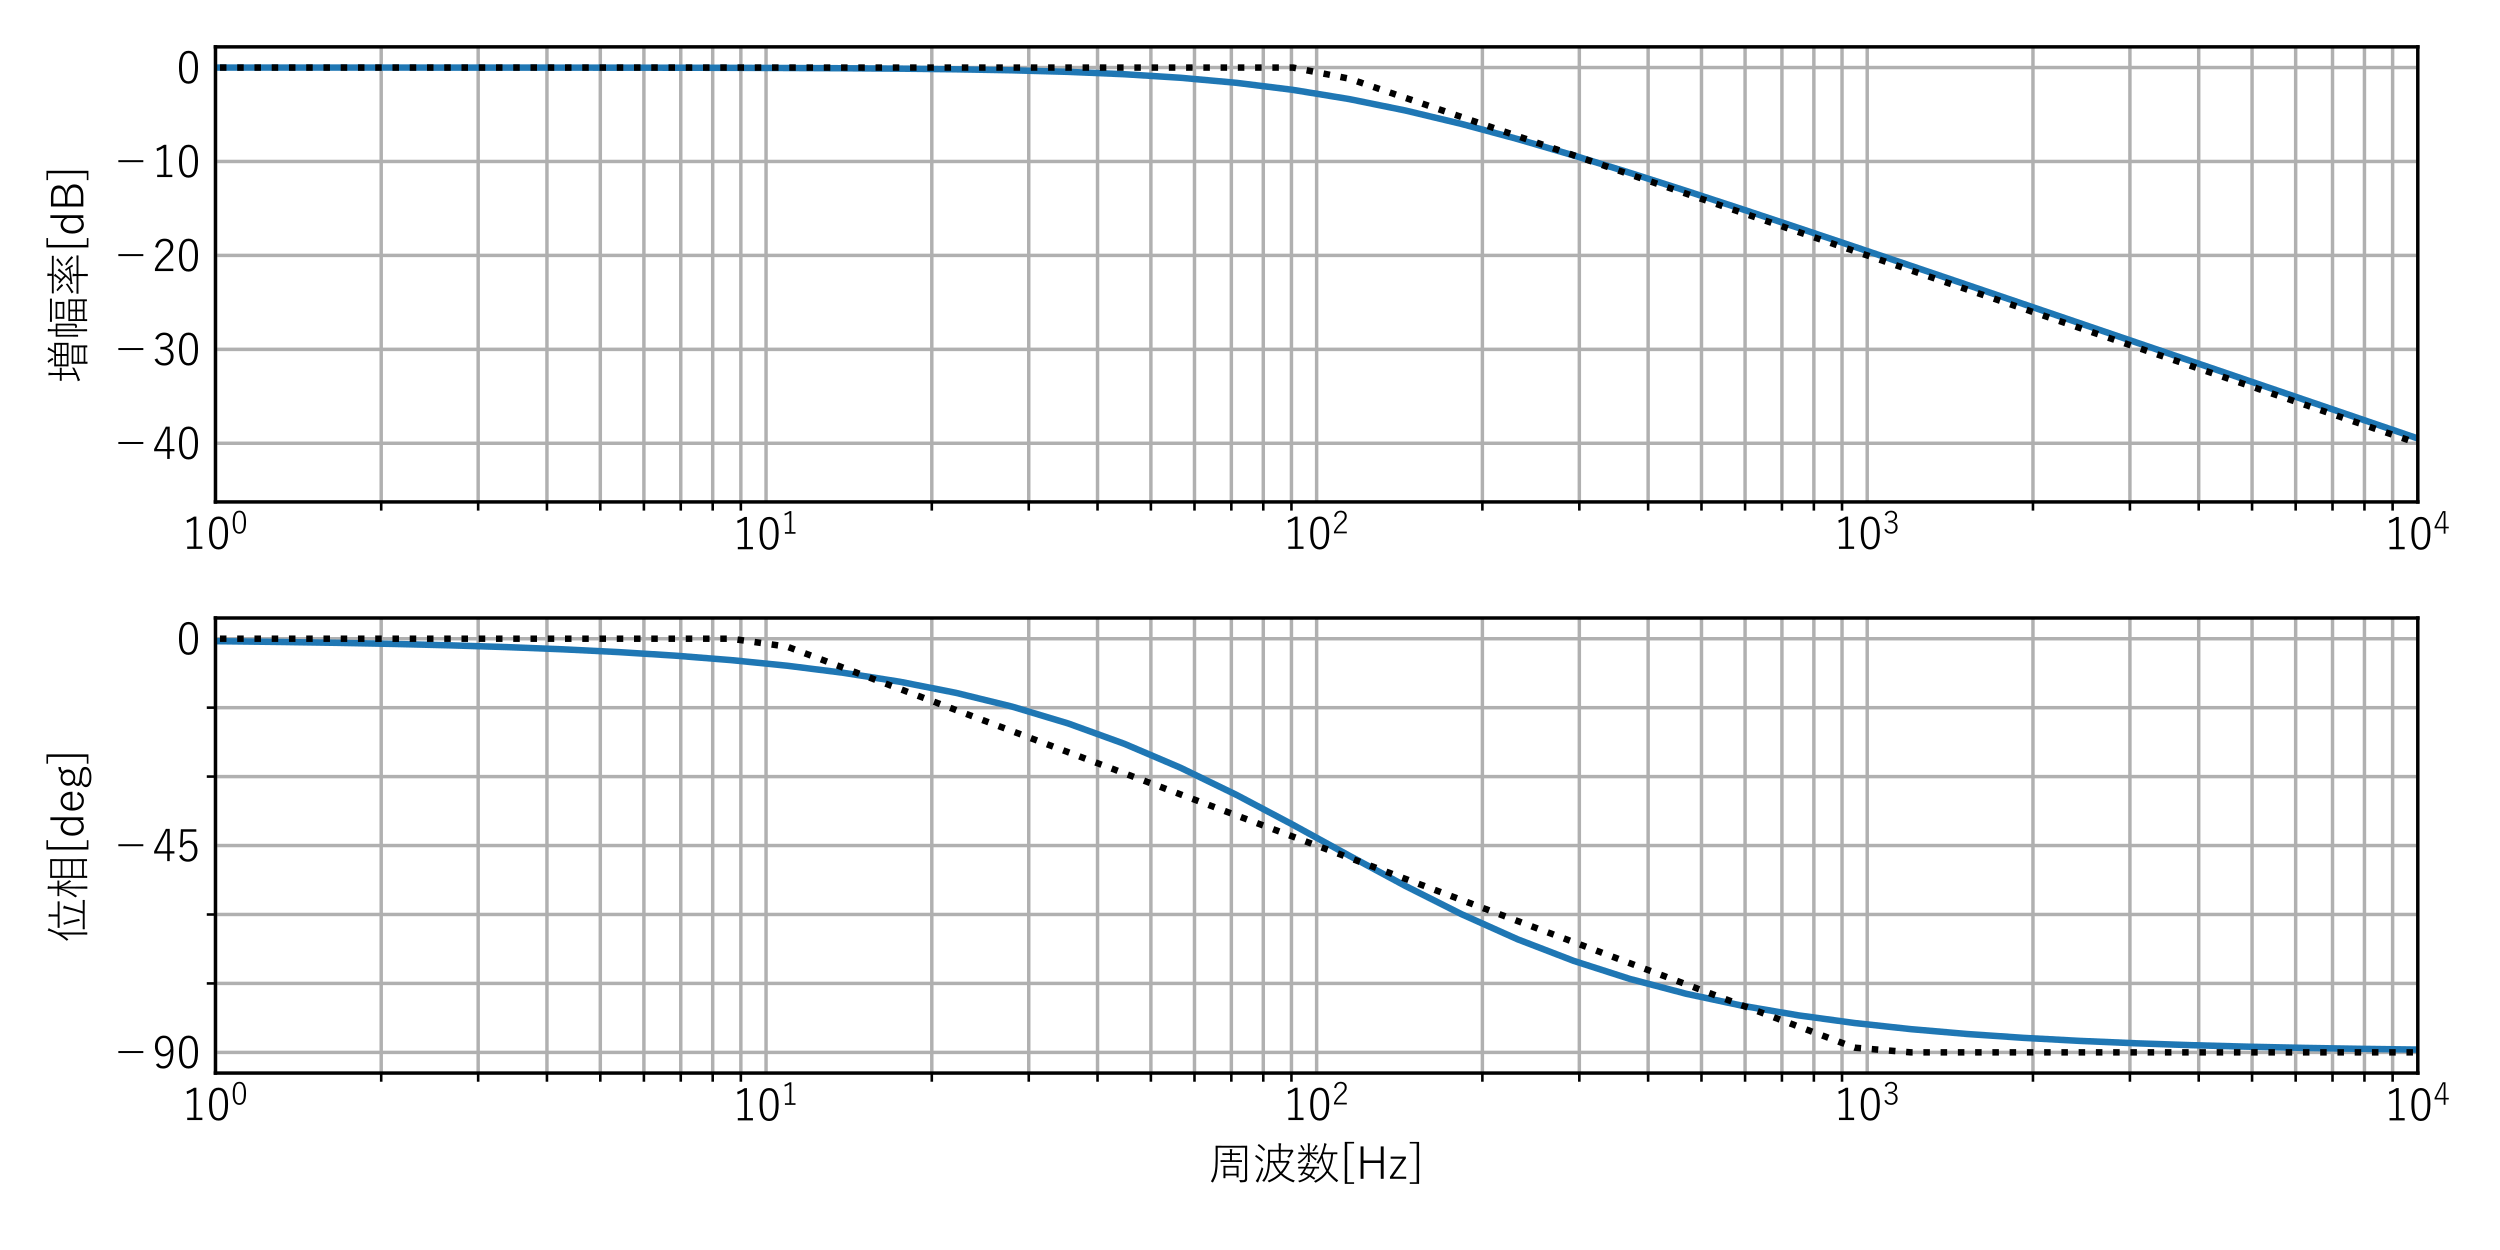<?xml version="1.0" encoding="utf-8" standalone="no"?>
<!DOCTYPE svg PUBLIC "-//W3C//DTD SVG 1.1//EN"
  "http://www.w3.org/Graphics/SVG/1.1/DTD/svg11.dtd">
<svg xmlns:xlink="http://www.w3.org/1999/xlink" width="576pt" height="288pt" viewBox="0 0 576 288" xmlns="http://www.w3.org/2000/svg" version="1.1">
 <defs>
  <style type="text/css">*{stroke-linejoin: round; stroke-linecap: butt}</style>
 </defs>
 <g id="figure_1">
  <g id="patch_1">
   <path d="M 0 288 
L 576 288 
L 576 0 
L 0 0 
z
" style="fill: #ffffff"/>
  </g>
  <g id="axes_1">
   <g id="patch_2">
    <path d="M 49.642 115.638 
L 557.062 115.638 
L 557.062 10.8 
L 49.642 10.8 
z
" style="fill: #ffffff"/>
   </g>
   <g id="matplotlib.axis_1">
    <g id="xtick_1">
     <g id="line2d_1">
      <path d="M 49.642 115.638 
L 49.642 10.8 
" clip-path="url(#p90cf022793)" style="fill: none; stroke: #b0b0b0; stroke-width: 0.8; stroke-linecap: square"/>
     </g>
     <g id="line2d_2"/>
     <g id="text_1">
      <!-- $\mathdefault{10^{0}}$ -->
      <g transform="translate(41.943 126.78)scale(0.1 -0.1)">
       <defs>
        <path id="YuGothic-Regular-31" d="M 2063 4794 
L 2063 481 
L 2925 481 
L 2925 141 
L 744 141 
L 744 481 
L 1666 481 
L 1666 4359 
Q 1259 4081 725 3878 
L 653 4250 
Q 1184 4428 1734 4794 
L 2063 4794 
z
" transform="scale(0.016)"/>
        <path id="YuGothic-Regular-30" d="M 1788 4806 
Q 3150 4806 3150 2456 
Q 3150 56 1772 56 
Q 409 56 409 2444 
Q 409 4806 1788 4806 
z
M 1788 4453 
Q 1269 4453 1047 3938 
Q 838 3456 838 2456 
Q 838 1303 1100 819 
Q 1322 409 1772 409 
Q 2291 409 2516 950 
Q 2722 1444 2722 2450 
Q 2722 3591 2456 4059 
Q 2234 4453 1788 4453 
z
" transform="scale(0.016)"/>
       </defs>
       <use xlink:href="#YuGothic-Regular-31" transform="translate(0 0.892)"/>
       <use xlink:href="#YuGothic-Regular-30" transform="translate(55.615 0.892)"/>
       <use xlink:href="#YuGothic-Regular-30" transform="translate(112.144 37.434)scale(0.7)"/>
      </g>
     </g>
    </g>
    <g id="xtick_2">
     <g id="line2d_3">
      <path d="M 176.497 115.638 
L 176.497 10.8 
" clip-path="url(#p90cf022793)" style="fill: none; stroke: #b0b0b0; stroke-width: 0.8; stroke-linecap: square"/>
     </g>
     <g id="line2d_4"/>
     <g id="text_2">
      <!-- $\mathdefault{10^{1}}$ -->
      <g transform="translate(168.797 126.78)scale(0.1 -0.1)">
       <use xlink:href="#YuGothic-Regular-31" transform="translate(0 0.023)"/>
       <use xlink:href="#YuGothic-Regular-30" transform="translate(55.615 0.023)"/>
       <use xlink:href="#YuGothic-Regular-31" transform="translate(112.144 36.566)scale(0.7)"/>
      </g>
     </g>
    </g>
    <g id="xtick_3">
     <g id="line2d_5">
      <path d="M 303.352 115.638 
L 303.352 10.8 
" clip-path="url(#p90cf022793)" style="fill: none; stroke: #b0b0b0; stroke-width: 0.8; stroke-linecap: square"/>
     </g>
     <g id="line2d_6"/>
     <g id="text_3">
      <!-- $\mathdefault{10^{2}}$ -->
      <g transform="translate(295.652 126.78)scale(0.1 -0.1)">
       <defs>
        <path id="YuGothic-Regular-32" d="M 459 3597 
Q 588 4228 988 4541 
Q 1325 4806 1819 4806 
Q 2406 4806 2750 4453 
Q 3059 4138 3059 3628 
Q 3059 3219 2838 2875 
Q 2628 2556 2094 2075 
Q 1191 1284 825 494 
L 3066 494 
L 3066 141 
L 422 141 
L 422 456 
Q 819 1406 1806 2309 
Q 2331 2800 2497 3088 
Q 2638 3331 2638 3628 
Q 2638 4038 2378 4263 
Q 2156 4453 1813 4453 
Q 1025 4453 863 3494 
L 459 3597 
z
" transform="scale(0.016)"/>
       </defs>
       <use xlink:href="#YuGothic-Regular-31" transform="translate(0 0.892)"/>
       <use xlink:href="#YuGothic-Regular-30" transform="translate(55.615 0.892)"/>
       <use xlink:href="#YuGothic-Regular-32" transform="translate(112.144 37.434)scale(0.7)"/>
      </g>
     </g>
    </g>
    <g id="xtick_4">
     <g id="line2d_7">
      <path d="M 430.207 115.638 
L 430.207 10.8 
" clip-path="url(#p90cf022793)" style="fill: none; stroke: #b0b0b0; stroke-width: 0.8; stroke-linecap: square"/>
     </g>
     <g id="line2d_8"/>
     <g id="text_4">
      <!-- $\mathdefault{10^{3}}$ -->
      <g transform="translate(422.507 126.78)scale(0.1 -0.1)">
       <defs>
        <path id="YuGothic-Regular-33" d="M 463 3922 
Q 641 4378 1013 4606 
Q 1331 4806 1756 4806 
Q 2331 4806 2688 4456 
Q 3003 4150 3003 3694 
Q 3003 3241 2738 2950 
Q 2509 2703 2125 2613 
L 2125 2572 
Q 2625 2459 2884 2116 
Q 3113 1813 3113 1388 
Q 3113 750 2688 378 
Q 2322 56 1769 56 
Q 759 56 372 928 
L 756 1094 
Q 922 700 1191 541 
Q 1419 403 1769 403 
Q 2216 403 2469 703 
Q 2691 966 2691 1375 
Q 2691 1888 2369 2147 
Q 2078 2381 1563 2381 
L 1203 2381 
L 1203 2747 
L 1525 2747 
Q 2072 2747 2350 3025 
Q 2588 3263 2588 3659 
Q 2588 4059 2319 4278 
Q 2094 4459 1747 4459 
Q 1409 4459 1169 4266 
Q 947 4088 847 3769 
L 463 3922 
z
" transform="scale(0.016)"/>
       </defs>
       <use xlink:href="#YuGothic-Regular-31" transform="translate(0 0.892)"/>
       <use xlink:href="#YuGothic-Regular-30" transform="translate(55.615 0.892)"/>
       <use xlink:href="#YuGothic-Regular-33" transform="translate(112.144 37.434)scale(0.7)"/>
      </g>
     </g>
    </g>
    <g id="xtick_5">
     <g id="line2d_9">
      <path d="M 557.062 115.638 
L 557.062 10.8 
" clip-path="url(#p90cf022793)" style="fill: none; stroke: #b0b0b0; stroke-width: 0.8; stroke-linecap: square"/>
     </g>
     <g id="line2d_10"/>
     <g id="text_5">
      <!-- $\mathdefault{10^{4}}$ -->
      <g transform="translate(549.362 126.78)scale(0.1 -0.1)">
       <defs>
        <path id="YuGothic-Regular-34" d="M 2553 4788 
L 2553 1572 
L 3231 1572 
L 3231 1241 
L 2553 1241 
L 2553 141 
L 2188 141 
L 2188 1241 
L 306 1241 
L 306 1553 
L 1997 4788 
L 2553 4788 
z
M 2188 1572 
L 2188 3488 
Q 2188 3678 2200 4459 
L 2138 4459 
Q 1944 3988 1719 3563 
L 697 1572 
L 2188 1572 
z
" transform="scale(0.016)"/>
       </defs>
       <use xlink:href="#YuGothic-Regular-31" transform="translate(0 0.089)"/>
       <use xlink:href="#YuGothic-Regular-30" transform="translate(55.615 0.089)"/>
       <use xlink:href="#YuGothic-Regular-34" transform="translate(112.144 36.631)scale(0.7)"/>
      </g>
     </g>
    </g>
    <g id="xtick_6">
     <g id="line2d_11">
      <path d="M 87.83 115.638 
L 87.83 10.8 
" clip-path="url(#p90cf022793)" style="fill: none; stroke: #b0b0b0; stroke-width: 0.8; stroke-linecap: square"/>
     </g>
     <g id="line2d_12">
      <defs>
       <path id="m22d72e4d03" d="M 0 0 
L 0 2 
" style="stroke: #000000; stroke-width: 0.6"/>
      </defs>
      <g>
       <use xlink:href="#m22d72e4d03" x="87.83" y="115.638" style="stroke: #000000; stroke-width: 0.6"/>
      </g>
     </g>
    </g>
    <g id="xtick_7">
     <g id="line2d_13">
      <path d="M 110.168 115.638 
L 110.168 10.8 
" clip-path="url(#p90cf022793)" style="fill: none; stroke: #b0b0b0; stroke-width: 0.8; stroke-linecap: square"/>
     </g>
     <g id="line2d_14">
      <g>
       <use xlink:href="#m22d72e4d03" x="110.168" y="115.638" style="stroke: #000000; stroke-width: 0.6"/>
      </g>
     </g>
    </g>
    <g id="xtick_8">
     <g id="line2d_15">
      <path d="M 126.017 115.638 
L 126.017 10.8 
" clip-path="url(#p90cf022793)" style="fill: none; stroke: #b0b0b0; stroke-width: 0.8; stroke-linecap: square"/>
     </g>
     <g id="line2d_16">
      <g>
       <use xlink:href="#m22d72e4d03" x="126.017" y="115.638" style="stroke: #000000; stroke-width: 0.6"/>
      </g>
     </g>
    </g>
    <g id="xtick_9">
     <g id="line2d_17">
      <path d="M 138.31 115.638 
L 138.31 10.8 
" clip-path="url(#p90cf022793)" style="fill: none; stroke: #b0b0b0; stroke-width: 0.8; stroke-linecap: square"/>
     </g>
     <g id="line2d_18">
      <g>
       <use xlink:href="#m22d72e4d03" x="138.31" y="115.638" style="stroke: #000000; stroke-width: 0.6"/>
      </g>
     </g>
    </g>
    <g id="xtick_10">
     <g id="line2d_19">
      <path d="M 148.355 115.638 
L 148.355 10.8 
" clip-path="url(#p90cf022793)" style="fill: none; stroke: #b0b0b0; stroke-width: 0.8; stroke-linecap: square"/>
     </g>
     <g id="line2d_20">
      <g>
       <use xlink:href="#m22d72e4d03" x="148.355" y="115.638" style="stroke: #000000; stroke-width: 0.6"/>
      </g>
     </g>
    </g>
    <g id="xtick_11">
     <g id="line2d_21">
      <path d="M 156.847 115.638 
L 156.847 10.8 
" clip-path="url(#p90cf022793)" style="fill: none; stroke: #b0b0b0; stroke-width: 0.8; stroke-linecap: square"/>
     </g>
     <g id="line2d_22">
      <g>
       <use xlink:href="#m22d72e4d03" x="156.847" y="115.638" style="stroke: #000000; stroke-width: 0.6"/>
      </g>
     </g>
    </g>
    <g id="xtick_12">
     <g id="line2d_23">
      <path d="M 164.204 115.638 
L 164.204 10.8 
" clip-path="url(#p90cf022793)" style="fill: none; stroke: #b0b0b0; stroke-width: 0.8; stroke-linecap: square"/>
     </g>
     <g id="line2d_24">
      <g>
       <use xlink:href="#m22d72e4d03" x="164.204" y="115.638" style="stroke: #000000; stroke-width: 0.6"/>
      </g>
     </g>
    </g>
    <g id="xtick_13">
     <g id="line2d_25">
      <path d="M 170.693 115.638 
L 170.693 10.8 
" clip-path="url(#p90cf022793)" style="fill: none; stroke: #b0b0b0; stroke-width: 0.8; stroke-linecap: square"/>
     </g>
     <g id="line2d_26">
      <g>
       <use xlink:href="#m22d72e4d03" x="170.693" y="115.638" style="stroke: #000000; stroke-width: 0.6"/>
      </g>
     </g>
    </g>
    <g id="xtick_14">
     <g id="line2d_27">
      <path d="M 214.685 115.638 
L 214.685 10.8 
" clip-path="url(#p90cf022793)" style="fill: none; stroke: #b0b0b0; stroke-width: 0.8; stroke-linecap: square"/>
     </g>
     <g id="line2d_28">
      <g>
       <use xlink:href="#m22d72e4d03" x="214.685" y="115.638" style="stroke: #000000; stroke-width: 0.6"/>
      </g>
     </g>
    </g>
    <g id="xtick_15">
     <g id="line2d_29">
      <path d="M 237.023 115.638 
L 237.023 10.8 
" clip-path="url(#p90cf022793)" style="fill: none; stroke: #b0b0b0; stroke-width: 0.8; stroke-linecap: square"/>
     </g>
     <g id="line2d_30">
      <g>
       <use xlink:href="#m22d72e4d03" x="237.023" y="115.638" style="stroke: #000000; stroke-width: 0.6"/>
      </g>
     </g>
    </g>
    <g id="xtick_16">
     <g id="line2d_31">
      <path d="M 252.872 115.638 
L 252.872 10.8 
" clip-path="url(#p90cf022793)" style="fill: none; stroke: #b0b0b0; stroke-width: 0.8; stroke-linecap: square"/>
     </g>
     <g id="line2d_32">
      <g>
       <use xlink:href="#m22d72e4d03" x="252.872" y="115.638" style="stroke: #000000; stroke-width: 0.6"/>
      </g>
     </g>
    </g>
    <g id="xtick_17">
     <g id="line2d_33">
      <path d="M 265.165 115.638 
L 265.165 10.8 
" clip-path="url(#p90cf022793)" style="fill: none; stroke: #b0b0b0; stroke-width: 0.8; stroke-linecap: square"/>
     </g>
     <g id="line2d_34">
      <g>
       <use xlink:href="#m22d72e4d03" x="265.165" y="115.638" style="stroke: #000000; stroke-width: 0.6"/>
      </g>
     </g>
    </g>
    <g id="xtick_18">
     <g id="line2d_35">
      <path d="M 275.21 115.638 
L 275.21 10.8 
" clip-path="url(#p90cf022793)" style="fill: none; stroke: #b0b0b0; stroke-width: 0.8; stroke-linecap: square"/>
     </g>
     <g id="line2d_36">
      <g>
       <use xlink:href="#m22d72e4d03" x="275.21" y="115.638" style="stroke: #000000; stroke-width: 0.6"/>
      </g>
     </g>
    </g>
    <g id="xtick_19">
     <g id="line2d_37">
      <path d="M 283.702 115.638 
L 283.702 10.8 
" clip-path="url(#p90cf022793)" style="fill: none; stroke: #b0b0b0; stroke-width: 0.8; stroke-linecap: square"/>
     </g>
     <g id="line2d_38">
      <g>
       <use xlink:href="#m22d72e4d03" x="283.702" y="115.638" style="stroke: #000000; stroke-width: 0.6"/>
      </g>
     </g>
    </g>
    <g id="xtick_20">
     <g id="line2d_39">
      <path d="M 291.059 115.638 
L 291.059 10.8 
" clip-path="url(#p90cf022793)" style="fill: none; stroke: #b0b0b0; stroke-width: 0.8; stroke-linecap: square"/>
     </g>
     <g id="line2d_40">
      <g>
       <use xlink:href="#m22d72e4d03" x="291.059" y="115.638" style="stroke: #000000; stroke-width: 0.6"/>
      </g>
     </g>
    </g>
    <g id="xtick_21">
     <g id="line2d_41">
      <path d="M 297.548 115.638 
L 297.548 10.8 
" clip-path="url(#p90cf022793)" style="fill: none; stroke: #b0b0b0; stroke-width: 0.8; stroke-linecap: square"/>
     </g>
     <g id="line2d_42">
      <g>
       <use xlink:href="#m22d72e4d03" x="297.548" y="115.638" style="stroke: #000000; stroke-width: 0.6"/>
      </g>
     </g>
    </g>
    <g id="xtick_22">
     <g id="line2d_43">
      <path d="M 341.54 115.638 
L 341.54 10.8 
" clip-path="url(#p90cf022793)" style="fill: none; stroke: #b0b0b0; stroke-width: 0.8; stroke-linecap: square"/>
     </g>
     <g id="line2d_44">
      <g>
       <use xlink:href="#m22d72e4d03" x="341.54" y="115.638" style="stroke: #000000; stroke-width: 0.6"/>
      </g>
     </g>
    </g>
    <g id="xtick_23">
     <g id="line2d_45">
      <path d="M 363.878 115.638 
L 363.878 10.8 
" clip-path="url(#p90cf022793)" style="fill: none; stroke: #b0b0b0; stroke-width: 0.8; stroke-linecap: square"/>
     </g>
     <g id="line2d_46">
      <g>
       <use xlink:href="#m22d72e4d03" x="363.878" y="115.638" style="stroke: #000000; stroke-width: 0.6"/>
      </g>
     </g>
    </g>
    <g id="xtick_24">
     <g id="line2d_47">
      <path d="M 379.727 115.638 
L 379.727 10.8 
" clip-path="url(#p90cf022793)" style="fill: none; stroke: #b0b0b0; stroke-width: 0.8; stroke-linecap: square"/>
     </g>
     <g id="line2d_48">
      <g>
       <use xlink:href="#m22d72e4d03" x="379.727" y="115.638" style="stroke: #000000; stroke-width: 0.6"/>
      </g>
     </g>
    </g>
    <g id="xtick_25">
     <g id="line2d_49">
      <path d="M 392.02 115.638 
L 392.02 10.8 
" clip-path="url(#p90cf022793)" style="fill: none; stroke: #b0b0b0; stroke-width: 0.8; stroke-linecap: square"/>
     </g>
     <g id="line2d_50">
      <g>
       <use xlink:href="#m22d72e4d03" x="392.02" y="115.638" style="stroke: #000000; stroke-width: 0.6"/>
      </g>
     </g>
    </g>
    <g id="xtick_26">
     <g id="line2d_51">
      <path d="M 402.065 115.638 
L 402.065 10.8 
" clip-path="url(#p90cf022793)" style="fill: none; stroke: #b0b0b0; stroke-width: 0.8; stroke-linecap: square"/>
     </g>
     <g id="line2d_52">
      <g>
       <use xlink:href="#m22d72e4d03" x="402.065" y="115.638" style="stroke: #000000; stroke-width: 0.6"/>
      </g>
     </g>
    </g>
    <g id="xtick_27">
     <g id="line2d_53">
      <path d="M 410.557 115.638 
L 410.557 10.8 
" clip-path="url(#p90cf022793)" style="fill: none; stroke: #b0b0b0; stroke-width: 0.8; stroke-linecap: square"/>
     </g>
     <g id="line2d_54">
      <g>
       <use xlink:href="#m22d72e4d03" x="410.557" y="115.638" style="stroke: #000000; stroke-width: 0.6"/>
      </g>
     </g>
    </g>
    <g id="xtick_28">
     <g id="line2d_55">
      <path d="M 417.914 115.638 
L 417.914 10.8 
" clip-path="url(#p90cf022793)" style="fill: none; stroke: #b0b0b0; stroke-width: 0.8; stroke-linecap: square"/>
     </g>
     <g id="line2d_56">
      <g>
       <use xlink:href="#m22d72e4d03" x="417.914" y="115.638" style="stroke: #000000; stroke-width: 0.6"/>
      </g>
     </g>
    </g>
    <g id="xtick_29">
     <g id="line2d_57">
      <path d="M 424.403 115.638 
L 424.403 10.8 
" clip-path="url(#p90cf022793)" style="fill: none; stroke: #b0b0b0; stroke-width: 0.8; stroke-linecap: square"/>
     </g>
     <g id="line2d_58">
      <g>
       <use xlink:href="#m22d72e4d03" x="424.403" y="115.638" style="stroke: #000000; stroke-width: 0.6"/>
      </g>
     </g>
    </g>
    <g id="xtick_30">
     <g id="line2d_59">
      <path d="M 468.395 115.638 
L 468.395 10.8 
" clip-path="url(#p90cf022793)" style="fill: none; stroke: #b0b0b0; stroke-width: 0.8; stroke-linecap: square"/>
     </g>
     <g id="line2d_60">
      <g>
       <use xlink:href="#m22d72e4d03" x="468.395" y="115.638" style="stroke: #000000; stroke-width: 0.6"/>
      </g>
     </g>
    </g>
    <g id="xtick_31">
     <g id="line2d_61">
      <path d="M 490.733 115.638 
L 490.733 10.8 
" clip-path="url(#p90cf022793)" style="fill: none; stroke: #b0b0b0; stroke-width: 0.8; stroke-linecap: square"/>
     </g>
     <g id="line2d_62">
      <g>
       <use xlink:href="#m22d72e4d03" x="490.733" y="115.638" style="stroke: #000000; stroke-width: 0.6"/>
      </g>
     </g>
    </g>
    <g id="xtick_32">
     <g id="line2d_63">
      <path d="M 506.582 115.638 
L 506.582 10.8 
" clip-path="url(#p90cf022793)" style="fill: none; stroke: #b0b0b0; stroke-width: 0.8; stroke-linecap: square"/>
     </g>
     <g id="line2d_64">
      <g>
       <use xlink:href="#m22d72e4d03" x="506.582" y="115.638" style="stroke: #000000; stroke-width: 0.6"/>
      </g>
     </g>
    </g>
    <g id="xtick_33">
     <g id="line2d_65">
      <path d="M 518.875 115.638 
L 518.875 10.8 
" clip-path="url(#p90cf022793)" style="fill: none; stroke: #b0b0b0; stroke-width: 0.8; stroke-linecap: square"/>
     </g>
     <g id="line2d_66">
      <g>
       <use xlink:href="#m22d72e4d03" x="518.875" y="115.638" style="stroke: #000000; stroke-width: 0.6"/>
      </g>
     </g>
    </g>
    <g id="xtick_34">
     <g id="line2d_67">
      <path d="M 528.92 115.638 
L 528.92 10.8 
" clip-path="url(#p90cf022793)" style="fill: none; stroke: #b0b0b0; stroke-width: 0.8; stroke-linecap: square"/>
     </g>
     <g id="line2d_68">
      <g>
       <use xlink:href="#m22d72e4d03" x="528.92" y="115.638" style="stroke: #000000; stroke-width: 0.6"/>
      </g>
     </g>
    </g>
    <g id="xtick_35">
     <g id="line2d_69">
      <path d="M 537.412 115.638 
L 537.412 10.8 
" clip-path="url(#p90cf022793)" style="fill: none; stroke: #b0b0b0; stroke-width: 0.8; stroke-linecap: square"/>
     </g>
     <g id="line2d_70">
      <g>
       <use xlink:href="#m22d72e4d03" x="537.412" y="115.638" style="stroke: #000000; stroke-width: 0.6"/>
      </g>
     </g>
    </g>
    <g id="xtick_36">
     <g id="line2d_71">
      <path d="M 544.769 115.638 
L 544.769 10.8 
" clip-path="url(#p90cf022793)" style="fill: none; stroke: #b0b0b0; stroke-width: 0.8; stroke-linecap: square"/>
     </g>
     <g id="line2d_72">
      <g>
       <use xlink:href="#m22d72e4d03" x="544.769" y="115.638" style="stroke: #000000; stroke-width: 0.6"/>
      </g>
     </g>
    </g>
    <g id="xtick_37">
     <g id="line2d_73">
      <path d="M 551.258 115.638 
L 551.258 10.8 
" clip-path="url(#p90cf022793)" style="fill: none; stroke: #b0b0b0; stroke-width: 0.8; stroke-linecap: square"/>
     </g>
     <g id="line2d_74">
      <g>
       <use xlink:href="#m22d72e4d03" x="551.258" y="115.638" style="stroke: #000000; stroke-width: 0.6"/>
      </g>
     </g>
    </g>
   </g>
   <g id="matplotlib.axis_2">
    <g id="ytick_1">
     <g id="line2d_75">
      <path d="M 49.642 102.136 
L 557.062 102.136 
" clip-path="url(#p90cf022793)" style="fill: none; stroke: #b0b0b0; stroke-width: 0.8; stroke-linecap: square"/>
     </g>
     <g id="line2d_76"/>
     <g id="text_6">
      <!-- −40 -->
      <g transform="translate(25.021 105.958)scale(0.1 -0.1)">
       <defs>
        <path id="YuGothic-Regular-2212" d="M 5000 2578 
L 5000 2291 
L 1403 2291 
L 1403 2578 
L 5000 2578 
z
" transform="scale(0.016)"/>
       </defs>
       <use xlink:href="#YuGothic-Regular-2212"/>
       <use xlink:href="#YuGothic-Regular-34" x="100"/>
       <use xlink:href="#YuGothic-Regular-30" x="155.615"/>
      </g>
     </g>
    </g>
    <g id="ytick_2">
     <g id="line2d_77">
      <path d="M 49.642 80.494 
L 557.062 80.494 
" clip-path="url(#p90cf022793)" style="fill: none; stroke: #b0b0b0; stroke-width: 0.8; stroke-linecap: square"/>
     </g>
     <g id="line2d_78"/>
     <g id="text_7">
      <!-- −30 -->
      <g transform="translate(25.021 84.315)scale(0.1 -0.1)">
       <use xlink:href="#YuGothic-Regular-2212"/>
       <use xlink:href="#YuGothic-Regular-33" x="100"/>
       <use xlink:href="#YuGothic-Regular-30" x="155.615"/>
      </g>
     </g>
    </g>
    <g id="ytick_3">
     <g id="line2d_79">
      <path d="M 49.642 58.851 
L 557.062 58.851 
" clip-path="url(#p90cf022793)" style="fill: none; stroke: #b0b0b0; stroke-width: 0.8; stroke-linecap: square"/>
     </g>
     <g id="line2d_80"/>
     <g id="text_8">
      <!-- −20 -->
      <g transform="translate(25.021 62.672)scale(0.1 -0.1)">
       <use xlink:href="#YuGothic-Regular-2212"/>
       <use xlink:href="#YuGothic-Regular-32" x="100"/>
       <use xlink:href="#YuGothic-Regular-30" x="155.615"/>
      </g>
     </g>
    </g>
    <g id="ytick_4">
     <g id="line2d_81">
      <path d="M 49.642 37.208 
L 557.062 37.208 
" clip-path="url(#p90cf022793)" style="fill: none; stroke: #b0b0b0; stroke-width: 0.8; stroke-linecap: square"/>
     </g>
     <g id="line2d_82"/>
     <g id="text_9">
      <!-- −10 -->
      <g transform="translate(25.021 41.029)scale(0.1 -0.1)">
       <use xlink:href="#YuGothic-Regular-2212"/>
       <use xlink:href="#YuGothic-Regular-31" x="100"/>
       <use xlink:href="#YuGothic-Regular-30" x="155.615"/>
      </g>
     </g>
    </g>
    <g id="ytick_5">
     <g id="line2d_83">
      <path d="M 49.642 15.565 
L 557.062 15.565 
" clip-path="url(#p90cf022793)" style="fill: none; stroke: #b0b0b0; stroke-width: 0.8; stroke-linecap: square"/>
     </g>
     <g id="line2d_84"/>
     <g id="text_10">
      <!-- 0 -->
      <g transform="translate(40.582 19.386)scale(0.1 -0.1)">
       <use xlink:href="#YuGothic-Regular-30"/>
      </g>
     </g>
    </g>
    <g id="text_11">
     <!-- 増幅率[dB] -->
     <g transform="translate(19.428 88.368)rotate(-90)scale(0.1 -0.1)">
      <defs>
       <path id="YuGothic-Regular-5897" d="M 1519 1363 
Q 1984 1569 2306 1753 
Q 2288 1656 2288 1556 
Q 2288 1475 2275 1454 
Q 2263 1434 2197 1403 
Q 1688 1131 834 775 
Q 641 700 597 653 
Q 553 609 513 609 
Q 478 609 450 666 
Q 397 766 328 947 
Q 578 981 931 1119 
Q 991 1144 1094 1184 
Q 1203 1231 1231 1241 
L 1231 3263 
L 1038 3263 
L 438 3250 
Q 391 3250 391 3297 
L 391 3494 
Q 391 3538 438 3538 
L 1038 3525 
L 1231 3525 
L 1231 4331 
Q 1231 4916 1184 5184 
Q 1363 5175 1516 5153 
Q 1575 5141 1575 5100 
Q 1575 5097 1550 4991 
Q 1519 4875 1519 4347 
L 1519 3525 
L 1634 3525 
L 2234 3538 
Q 2281 3538 2281 3494 
L 2281 3297 
Q 2281 3250 2234 3250 
L 1634 3263 
L 1519 3263 
L 1519 1363 
z
M 4697 4325 
L 4947 4325 
L 5825 4338 
Q 5863 4338 5863 4294 
L 5856 3706 
L 5856 2913 
L 5863 2322 
Q 5863 2272 5825 2272 
L 4947 2284 
L 3384 2284 
L 2509 2272 
Q 2466 2272 2466 2322 
L 2478 2913 
L 2478 3706 
L 2466 4294 
Q 2466 4338 2509 4338 
L 3384 4325 
L 4397 4325 
Q 4663 4753 4788 5034 
Q 4847 5156 4875 5291 
Q 5047 5256 5163 5209 
Q 5228 5181 5228 5144 
Q 5228 5109 5169 5069 
Q 5116 5025 5075 4941 
Q 4972 4741 4697 4325 
z
M 4250 3444 
L 5575 3444 
L 5575 4081 
L 4250 4081 
L 4250 3444 
z
M 4250 3213 
L 4250 2528 
L 5575 2528 
L 5575 3213 
L 4250 3213 
z
M 3975 3444 
L 3975 4081 
L 2759 4081 
L 2759 3444 
L 3975 3444 
z
M 3975 3213 
L 2759 3213 
L 2759 2528 
L 3975 2528 
L 3975 3213 
z
M 5200 -147 
L 3144 -147 
L 3144 -422 
Q 3144 -459 3097 -459 
L 2888 -459 
Q 2844 -459 2844 -422 
L 2856 641 
L 2856 1128 
L 2844 1788 
Q 2844 1831 2888 1831 
L 3656 1819 
L 4688 1819 
L 5447 1831 
Q 5494 1831 5494 1788 
L 5481 1209 
L 5481 666 
L 5494 -384 
Q 5494 -428 5450 -428 
L 5244 -428 
Q 5200 -428 5200 -384 
L 5200 -147 
z
M 5200 988 
L 5200 1575 
L 3144 1575 
L 3144 988 
L 5200 988 
z
M 5200 750 
L 3144 750 
L 3144 97 
L 5200 97 
L 5200 750 
z
M 3253 5259 
Q 3513 4972 3681 4641 
Q 3691 4619 3691 4609 
Q 3691 4584 3638 4556 
L 3509 4494 
Q 3456 4469 3444 4469 
Q 3425 4469 3413 4500 
Q 3269 4841 3009 5141 
Q 2997 5156 2997 5166 
Q 2997 5191 3053 5216 
L 3163 5269 
Q 3200 5284 3213 5284 
Q 3228 5284 3253 5259 
z
" transform="scale(0.016)"/>
       <path id="YuGothic-Regular-5e45" d="M 3028 -31 
L 3028 -363 
Q 3028 -409 2991 -409 
L 2791 -409 
Q 2747 -409 2747 -363 
L 2759 844 
L 2759 1459 
L 2747 2259 
Q 2747 2303 2791 2303 
L 3628 2291 
L 4984 2291 
L 5838 2303 
Q 5881 2303 5881 2266 
L 5869 1538 
L 5869 872 
L 5881 -325 
Q 5881 -372 5838 -372 
L 5638 -372 
Q 5594 -372 5594 -325 
L 5594 -31 
L 3028 -31 
z
M 4403 1294 
L 5594 1294 
L 5594 2053 
L 4403 2053 
L 4403 1294 
z
M 4403 1056 
L 4403 219 
L 5594 219 
L 5594 1056 
L 4403 1056 
z
M 4141 219 
L 4141 1056 
L 3028 1056 
L 3028 219 
L 4141 219 
z
M 4141 1294 
L 4141 2053 
L 3028 2053 
L 3028 1294 
L 4141 1294 
z
M 1563 3878 
L 1563 738 
L 1575 -359 
Q 1575 -403 1531 -403 
L 1319 -403 
Q 1275 -403 1275 -359 
L 1288 728 
L 1288 3878 
L 763 3878 
L 763 1703 
L 775 941 
Q 775 897 731 897 
L 538 897 
Q 494 897 494 941 
L 506 1691 
L 506 3328 
L 494 4084 
Q 494 4128 538 4128 
L 1141 4116 
L 1288 4116 
L 1288 4434 
Q 1288 5013 1244 5275 
Q 1409 5266 1563 5241 
Q 1625 5231 1625 5191 
L 1600 5075 
Q 1563 4934 1563 4447 
L 1563 4116 
L 1734 4116 
L 2338 4128 
Q 2381 4128 2381 4084 
L 2369 3309 
L 2369 2375 
L 2375 1525 
Q 2375 1256 2291 1166 
Q 2194 1050 1906 1050 
Q 1828 1050 1813 1066 
Q 1797 1081 1794 1147 
Q 1784 1250 1722 1338 
Q 1897 1319 1984 1319 
Q 2063 1319 2088 1372 
Q 2113 1422 2113 1556 
L 2113 3878 
L 1563 3878 
z
M 3841 4134 
L 4741 4134 
L 5472 4147 
Q 5516 4147 5516 4103 
L 5503 3678 
L 5503 3341 
L 5516 2916 
Q 5516 2872 5472 2872 
L 4741 2884 
L 3841 2884 
L 3109 2872 
Q 3066 2872 3066 2916 
L 3078 3341 
L 3078 3678 
L 3066 4103 
Q 3066 4147 3109 4147 
L 3841 4134 
z
M 3353 3891 
L 3353 3122 
L 5222 3122 
L 5222 3891 
L 3353 3891 
z
M 3534 4672 
L 2675 4659 
Q 2631 4659 2631 4703 
L 2631 4903 
Q 2631 4953 2675 4953 
L 3534 4941 
L 5069 4941 
L 5934 4953 
Q 5978 4953 5978 4903 
L 5978 4703 
Q 5978 4659 5934 4659 
L 5069 4672 
L 3534 4672 
z
" transform="scale(0.016)"/>
       <path id="YuGothic-Regular-7387" d="M 4166 2022 
Q 3113 1856 2225 1775 
Q 2075 1763 1978 1703 
Q 1947 1684 1919 1684 
Q 1872 1684 1856 1747 
Q 1834 1819 1791 2028 
Q 1888 2025 1950 2025 
Q 2069 2025 2225 2034 
Q 2550 2322 2872 2675 
Q 2413 3169 1947 3541 
Q 1922 3556 1922 3572 
Q 1922 3584 1944 3609 
L 2022 3700 
Q 2063 3747 2091 3747 
Q 2103 3747 2131 3725 
Q 2241 3638 2400 3500 
Q 2597 3719 2822 4044 
Q 2947 4238 2994 4391 
Q 3150 4313 3231 4256 
Q 3297 4206 3297 4166 
Q 3297 4131 3238 4109 
Q 3184 4084 3113 3994 
Q 2791 3572 2566 3347 
Q 2788 3141 3047 2875 
Q 3253 3106 3506 3419 
Q 3694 3669 3781 3847 
Q 3925 3763 4013 3688 
Q 4063 3644 4063 3609 
Q 4063 3575 3991 3541 
Q 3956 3525 3738 3284 
Q 3169 2616 2584 2059 
Q 3800 2188 4044 2222 
Q 3853 2488 3744 2613 
Q 3728 2628 3728 2644 
Q 3728 2666 3781 2700 
L 3866 2753 
Q 3900 2772 3913 2772 
Q 3928 2772 3941 2753 
Q 4294 2322 4606 1784 
Q 4616 1772 4616 1759 
Q 4616 1744 4569 1709 
L 4472 1650 
Q 4422 1619 4403 1619 
Q 4384 1619 4372 1653 
Q 4238 1903 4166 2022 
z
M 2975 1119 
L 2975 1228 
Q 2975 1516 2931 1700 
Q 3141 1691 3269 1669 
Q 3331 1659 3331 1613 
Q 3331 1572 3306 1528 
Q 3275 1469 3275 1191 
L 3275 1119 
L 5053 1119 
L 5906 1131 
Q 5950 1131 5950 1088 
L 5950 881 
Q 5950 838 5906 838 
L 5053 850 
L 3275 850 
L 3275 184 
L 3288 -463 
Q 3288 -506 3244 -506 
L 3006 -506 
Q 2963 -506 2963 -463 
L 2975 184 
L 2975 850 
L 1325 850 
L 472 838 
Q 428 838 428 881 
L 428 1088 
Q 428 1131 472 1131 
L 1325 1119 
L 2975 1119 
z
M 3013 4672 
Q 3013 5166 2969 5338 
Q 3175 5328 3306 5306 
Q 3378 5297 3378 5259 
Q 3378 5238 3341 5147 
Q 3309 5066 3309 4672 
L 4991 4672 
L 5850 4678 
Q 5894 4678 5894 4641 
L 5894 4441 
Q 5894 4397 5850 4397 
L 4991 4409 
L 1381 4409 
L 525 4397 
Q 478 4397 478 4441 
L 478 4641 
Q 478 4678 525 4678 
L 1381 4672 
L 3013 4672 
z
M 1831 2681 
Q 1838 2628 1869 2522 
Q 1888 2456 1888 2438 
Q 1888 2403 1816 2350 
Q 1466 2081 991 1775 
Q 828 1672 781 1613 
Q 734 1556 709 1556 
Q 669 1556 641 1594 
Q 591 1666 484 1844 
Q 669 1906 888 2041 
Q 1425 2359 1831 2681 
z
M 5266 4056 
Q 5409 3963 5484 3872 
Q 5522 3825 5522 3794 
Q 5522 3759 5453 3731 
Q 5381 3703 5284 3628 
Q 5041 3409 4647 3119 
Q 4581 3072 4559 3072 
Q 4534 3072 4484 3138 
Q 4441 3200 4384 3238 
Q 4778 3528 5094 3834 
Q 5209 3947 5266 4056 
z
M 819 3822 
Q 803 3838 803 3850 
Q 803 3869 850 3909 
L 941 3981 
Q 975 4006 991 4006 
Q 1006 4006 1022 3994 
Q 1425 3706 1803 3278 
Q 1819 3259 1819 3247 
Q 1819 3228 1759 3175 
L 1669 3097 
Q 1628 3059 1606 3059 
Q 1594 3059 1581 3078 
Q 1275 3456 819 3822 
z
M 4550 2541 
Q 4525 2556 4525 2569 
Q 4525 2591 4569 2638 
L 4634 2706 
Q 4669 2741 4691 2741 
Q 4703 2741 4716 2731 
Q 5391 2278 5816 1875 
Q 5834 1856 5834 1844 
Q 5834 1822 5797 1784 
L 5709 1684 
Q 5653 1622 5631 1622 
Q 5616 1622 5594 1644 
Q 5191 2116 4550 2541 
z
" transform="scale(0.016)"/>
       <path id="YuGothic-Regular-5b" d="M 2200 5459 
L 2200 5222 
L 1209 5222 
L 1209 -356 
L 2200 -356 
L 2200 -588 
L 856 -588 
L 856 5459 
L 2200 5459 
z
" transform="scale(0.016)"/>
       <path id="YuGothic-Regular-64" d="M 3072 4891 
L 3072 141 
L 2688 141 
L 2688 634 
Q 2331 63 1722 63 
Q 1119 63 759 572 
Q 434 1031 434 1753 
Q 434 2575 844 3034 
Q 1184 3419 1703 3419 
Q 2303 3419 2675 2859 
L 2675 4891 
L 3072 4891 
z
M 2675 2431 
Q 2338 3072 1766 3072 
Q 1322 3072 1072 2684 
Q 844 2334 844 1747 
Q 844 1069 1153 706 
Q 1406 403 1797 403 
Q 2322 403 2675 1025 
L 2675 2431 
z
" transform="scale(0.016)"/>
       <path id="YuGothic-Regular-42" d="M 722 4806 
L 2213 4806 
Q 3069 4806 3441 4475 
Q 3750 4197 3750 3672 
Q 3750 3225 3425 2941 
Q 3150 2697 2694 2631 
L 2694 2597 
Q 3306 2522 3622 2181 
Q 3897 1884 3897 1441 
Q 3897 781 3416 438 
Q 3000 141 2303 141 
L 722 141 
L 722 4806 
z
M 1138 4453 
L 1138 2784 
L 2047 2784 
Q 2700 2784 3034 3050 
Q 3316 3275 3316 3647 
Q 3316 4097 3028 4281 
Q 2756 4453 2156 4453 
L 1138 4453 
z
M 1138 2431 
L 1138 494 
L 2244 494 
Q 3456 494 3456 1453 
Q 3456 1931 3056 2194 
Q 2691 2431 2072 2431 
L 1138 2431 
z
" transform="scale(0.016)"/>
       <path id="YuGothic-Regular-5d" d="M 1613 5453 
L 1613 -588 
L 269 -588 
L 269 -356 
L 1259 -356 
L 1259 5222 
L 269 5222 
L 269 5453 
L 1613 5453 
z
" transform="scale(0.016)"/>
      </defs>
      <use xlink:href="#YuGothic-Regular-5897"/>
      <use xlink:href="#YuGothic-Regular-5e45" x="100"/>
      <use xlink:href="#YuGothic-Regular-7387" x="200"/>
      <use xlink:href="#YuGothic-Regular-5b" x="300"/>
      <use xlink:href="#YuGothic-Regular-64" x="338.623"/>
      <use xlink:href="#YuGothic-Regular-42" x="396.436"/>
      <use xlink:href="#YuGothic-Regular-5d" x="464.355"/>
     </g>
    </g>
   </g>
   <g id="line2d_85">
    <path d="M -1 15.565 
L 0.167 15.565 
L 13.111 15.566 
L 26.056 15.566 
L 39 15.566 
L 51.944 15.566 
L 64.889 15.567 
L 77.833 15.568 
L 90.778 15.569 
L 103.722 15.571 
L 116.666 15.575 
L 129.611 15.581 
L 142.555 15.59 
L 155.5 15.604 
L 168.444 15.627 
L 181.388 15.665 
L 194.333 15.724 
L 207.277 15.817 
L 220.221 15.965 
L 233.166 16.197 
L 246.11 16.556 
L 259.055 17.104 
L 271.999 17.919 
L 284.943 19.092 
L 297.888 20.709 
L 310.832 22.827 
L 323.777 25.457 
L 336.721 28.555 
L 349.665 32.043 
L 362.61 35.828 
L 375.554 39.828 
L 388.499 43.974 
L 401.443 48.218 
L 414.387 52.525 
L 427.332 56.873 
L 440.276 61.246 
L 453.22 65.636 
L 466.165 70.035 
L 479.109 74.441 
L 492.054 78.852 
L 504.998 83.264 
L 517.942 87.679 
L 530.887 92.094 
L 543.831 96.51 
L 556.776 100.926 
L 569.72 105.342 
L 577 107.826 
" clip-path="url(#p90cf022793)" style="fill: none; stroke: #1f77b4; stroke-width: 1.5; stroke-linecap: square"/>
   </g>
   <g id="line2d_86">
    <path d="M -1 15.565 
L 0.167 15.565 
L 13.111 15.565 
L 26.056 15.565 
L 39 15.565 
L 51.944 15.565 
L 64.889 15.565 
L 77.833 15.565 
L 90.778 15.565 
L 103.722 15.565 
L 116.666 15.565 
L 129.611 15.565 
L 142.555 15.565 
L 155.5 15.565 
L 168.444 15.565 
L 181.388 15.565 
L 194.333 15.565 
L 207.277 15.565 
L 220.221 15.565 
L 233.166 15.565 
L 246.11 15.565 
L 259.055 15.565 
L 271.999 15.565 
L 284.943 15.565 
L 297.888 15.565 
L 310.832 18.118 
L 323.777 22.534 
L 336.721 26.951 
L 349.665 31.368 
L 362.61 35.785 
L 375.554 40.202 
L 388.499 44.619 
L 401.443 49.036 
L 414.387 53.453 
L 427.332 57.87 
L 440.276 62.287 
L 453.22 66.703 
L 466.165 71.12 
L 479.109 75.537 
L 492.054 79.954 
L 504.998 84.371 
L 517.942 88.788 
L 530.887 93.205 
L 543.831 97.622 
L 556.776 102.039 
L 569.72 106.456 
L 577 108.94 
" clip-path="url(#p90cf022793)" style="fill: none; stroke-dasharray: 1.5,2.475; stroke-dashoffset: 0; stroke: #000000; stroke-width: 1.5"/>
   </g>
   <g id="patch_3">
    <path d="M 49.642 115.638 
L 49.642 10.8 
" style="fill: none; stroke: #000000; stroke-width: 0.8; stroke-linejoin: miter; stroke-linecap: square"/>
   </g>
   <g id="patch_4">
    <path d="M 557.062 115.638 
L 557.062 10.8 
" style="fill: none; stroke: #000000; stroke-width: 0.8; stroke-linejoin: miter; stroke-linecap: square"/>
   </g>
   <g id="patch_5">
    <path d="M 49.642 115.638 
L 557.062 115.638 
" style="fill: none; stroke: #000000; stroke-width: 0.8; stroke-linejoin: miter; stroke-linecap: square"/>
   </g>
   <g id="patch_6">
    <path d="M 49.642 10.8 
L 557.062 10.8 
" style="fill: none; stroke: #000000; stroke-width: 0.8; stroke-linejoin: miter; stroke-linecap: square"/>
   </g>
  </g>
  <g id="axes_2">
   <g id="patch_7">
    <path d="M 49.642 247.232 
L 557.062 247.232 
L 557.062 142.394 
L 49.642 142.394 
z
" style="fill: #ffffff"/>
   </g>
   <g id="matplotlib.axis_3">
    <g id="xtick_38">
     <g id="line2d_87">
      <path d="M 49.642 247.232 
L 49.642 142.394 
" clip-path="url(#pda831ce783)" style="fill: none; stroke: #b0b0b0; stroke-width: 0.8; stroke-linecap: square"/>
     </g>
     <g id="line2d_88"/>
     <g id="text_12">
      <!-- $\mathdefault{10^{0}}$ -->
      <g transform="translate(41.943 258.374)scale(0.1 -0.1)">
       <use xlink:href="#YuGothic-Regular-31" transform="translate(0 0.892)"/>
       <use xlink:href="#YuGothic-Regular-30" transform="translate(55.615 0.892)"/>
       <use xlink:href="#YuGothic-Regular-30" transform="translate(112.144 37.434)scale(0.7)"/>
      </g>
     </g>
    </g>
    <g id="xtick_39">
     <g id="line2d_89">
      <path d="M 176.497 247.232 
L 176.497 142.394 
" clip-path="url(#pda831ce783)" style="fill: none; stroke: #b0b0b0; stroke-width: 0.8; stroke-linecap: square"/>
     </g>
     <g id="line2d_90"/>
     <g id="text_13">
      <!-- $\mathdefault{10^{1}}$ -->
      <g transform="translate(168.797 258.374)scale(0.1 -0.1)">
       <use xlink:href="#YuGothic-Regular-31" transform="translate(0 0.023)"/>
       <use xlink:href="#YuGothic-Regular-30" transform="translate(55.615 0.023)"/>
       <use xlink:href="#YuGothic-Regular-31" transform="translate(112.144 36.566)scale(0.7)"/>
      </g>
     </g>
    </g>
    <g id="xtick_40">
     <g id="line2d_91">
      <path d="M 303.352 247.232 
L 303.352 142.394 
" clip-path="url(#pda831ce783)" style="fill: none; stroke: #b0b0b0; stroke-width: 0.8; stroke-linecap: square"/>
     </g>
     <g id="line2d_92"/>
     <g id="text_14">
      <!-- $\mathdefault{10^{2}}$ -->
      <g transform="translate(295.652 258.374)scale(0.1 -0.1)">
       <use xlink:href="#YuGothic-Regular-31" transform="translate(0 0.892)"/>
       <use xlink:href="#YuGothic-Regular-30" transform="translate(55.615 0.892)"/>
       <use xlink:href="#YuGothic-Regular-32" transform="translate(112.144 37.434)scale(0.7)"/>
      </g>
     </g>
    </g>
    <g id="xtick_41">
     <g id="line2d_93">
      <path d="M 430.207 247.232 
L 430.207 142.394 
" clip-path="url(#pda831ce783)" style="fill: none; stroke: #b0b0b0; stroke-width: 0.8; stroke-linecap: square"/>
     </g>
     <g id="line2d_94"/>
     <g id="text_15">
      <!-- $\mathdefault{10^{3}}$ -->
      <g transform="translate(422.507 258.374)scale(0.1 -0.1)">
       <use xlink:href="#YuGothic-Regular-31" transform="translate(0 0.892)"/>
       <use xlink:href="#YuGothic-Regular-30" transform="translate(55.615 0.892)"/>
       <use xlink:href="#YuGothic-Regular-33" transform="translate(112.144 37.434)scale(0.7)"/>
      </g>
     </g>
    </g>
    <g id="xtick_42">
     <g id="line2d_95">
      <path d="M 557.062 247.232 
L 557.062 142.394 
" clip-path="url(#pda831ce783)" style="fill: none; stroke: #b0b0b0; stroke-width: 0.8; stroke-linecap: square"/>
     </g>
     <g id="line2d_96"/>
     <g id="text_16">
      <!-- $\mathdefault{10^{4}}$ -->
      <g transform="translate(549.362 258.374)scale(0.1 -0.1)">
       <use xlink:href="#YuGothic-Regular-31" transform="translate(0 0.089)"/>
       <use xlink:href="#YuGothic-Regular-30" transform="translate(55.615 0.089)"/>
       <use xlink:href="#YuGothic-Regular-34" transform="translate(112.144 36.631)scale(0.7)"/>
      </g>
     </g>
    </g>
    <g id="xtick_43">
     <g id="line2d_97">
      <path d="M 87.83 247.232 
L 87.83 142.394 
" clip-path="url(#pda831ce783)" style="fill: none; stroke: #b0b0b0; stroke-width: 0.8; stroke-linecap: square"/>
     </g>
     <g id="line2d_98">
      <g>
       <use xlink:href="#m22d72e4d03" x="87.83" y="247.232" style="stroke: #000000; stroke-width: 0.6"/>
      </g>
     </g>
    </g>
    <g id="xtick_44">
     <g id="line2d_99">
      <path d="M 110.168 247.232 
L 110.168 142.394 
" clip-path="url(#pda831ce783)" style="fill: none; stroke: #b0b0b0; stroke-width: 0.8; stroke-linecap: square"/>
     </g>
     <g id="line2d_100">
      <g>
       <use xlink:href="#m22d72e4d03" x="110.168" y="247.232" style="stroke: #000000; stroke-width: 0.6"/>
      </g>
     </g>
    </g>
    <g id="xtick_45">
     <g id="line2d_101">
      <path d="M 126.017 247.232 
L 126.017 142.394 
" clip-path="url(#pda831ce783)" style="fill: none; stroke: #b0b0b0; stroke-width: 0.8; stroke-linecap: square"/>
     </g>
     <g id="line2d_102">
      <g>
       <use xlink:href="#m22d72e4d03" x="126.017" y="247.232" style="stroke: #000000; stroke-width: 0.6"/>
      </g>
     </g>
    </g>
    <g id="xtick_46">
     <g id="line2d_103">
      <path d="M 138.31 247.232 
L 138.31 142.394 
" clip-path="url(#pda831ce783)" style="fill: none; stroke: #b0b0b0; stroke-width: 0.8; stroke-linecap: square"/>
     </g>
     <g id="line2d_104">
      <g>
       <use xlink:href="#m22d72e4d03" x="138.31" y="247.232" style="stroke: #000000; stroke-width: 0.6"/>
      </g>
     </g>
    </g>
    <g id="xtick_47">
     <g id="line2d_105">
      <path d="M 148.355 247.232 
L 148.355 142.394 
" clip-path="url(#pda831ce783)" style="fill: none; stroke: #b0b0b0; stroke-width: 0.8; stroke-linecap: square"/>
     </g>
     <g id="line2d_106">
      <g>
       <use xlink:href="#m22d72e4d03" x="148.355" y="247.232" style="stroke: #000000; stroke-width: 0.6"/>
      </g>
     </g>
    </g>
    <g id="xtick_48">
     <g id="line2d_107">
      <path d="M 156.847 247.232 
L 156.847 142.394 
" clip-path="url(#pda831ce783)" style="fill: none; stroke: #b0b0b0; stroke-width: 0.8; stroke-linecap: square"/>
     </g>
     <g id="line2d_108">
      <g>
       <use xlink:href="#m22d72e4d03" x="156.847" y="247.232" style="stroke: #000000; stroke-width: 0.6"/>
      </g>
     </g>
    </g>
    <g id="xtick_49">
     <g id="line2d_109">
      <path d="M 164.204 247.232 
L 164.204 142.394 
" clip-path="url(#pda831ce783)" style="fill: none; stroke: #b0b0b0; stroke-width: 0.8; stroke-linecap: square"/>
     </g>
     <g id="line2d_110">
      <g>
       <use xlink:href="#m22d72e4d03" x="164.204" y="247.232" style="stroke: #000000; stroke-width: 0.6"/>
      </g>
     </g>
    </g>
    <g id="xtick_50">
     <g id="line2d_111">
      <path d="M 170.693 247.232 
L 170.693 142.394 
" clip-path="url(#pda831ce783)" style="fill: none; stroke: #b0b0b0; stroke-width: 0.8; stroke-linecap: square"/>
     </g>
     <g id="line2d_112">
      <g>
       <use xlink:href="#m22d72e4d03" x="170.693" y="247.232" style="stroke: #000000; stroke-width: 0.6"/>
      </g>
     </g>
    </g>
    <g id="xtick_51">
     <g id="line2d_113">
      <path d="M 214.685 247.232 
L 214.685 142.394 
" clip-path="url(#pda831ce783)" style="fill: none; stroke: #b0b0b0; stroke-width: 0.8; stroke-linecap: square"/>
     </g>
     <g id="line2d_114">
      <g>
       <use xlink:href="#m22d72e4d03" x="214.685" y="247.232" style="stroke: #000000; stroke-width: 0.6"/>
      </g>
     </g>
    </g>
    <g id="xtick_52">
     <g id="line2d_115">
      <path d="M 237.023 247.232 
L 237.023 142.394 
" clip-path="url(#pda831ce783)" style="fill: none; stroke: #b0b0b0; stroke-width: 0.8; stroke-linecap: square"/>
     </g>
     <g id="line2d_116">
      <g>
       <use xlink:href="#m22d72e4d03" x="237.023" y="247.232" style="stroke: #000000; stroke-width: 0.6"/>
      </g>
     </g>
    </g>
    <g id="xtick_53">
     <g id="line2d_117">
      <path d="M 252.872 247.232 
L 252.872 142.394 
" clip-path="url(#pda831ce783)" style="fill: none; stroke: #b0b0b0; stroke-width: 0.8; stroke-linecap: square"/>
     </g>
     <g id="line2d_118">
      <g>
       <use xlink:href="#m22d72e4d03" x="252.872" y="247.232" style="stroke: #000000; stroke-width: 0.6"/>
      </g>
     </g>
    </g>
    <g id="xtick_54">
     <g id="line2d_119">
      <path d="M 265.165 247.232 
L 265.165 142.394 
" clip-path="url(#pda831ce783)" style="fill: none; stroke: #b0b0b0; stroke-width: 0.8; stroke-linecap: square"/>
     </g>
     <g id="line2d_120">
      <g>
       <use xlink:href="#m22d72e4d03" x="265.165" y="247.232" style="stroke: #000000; stroke-width: 0.6"/>
      </g>
     </g>
    </g>
    <g id="xtick_55">
     <g id="line2d_121">
      <path d="M 275.21 247.232 
L 275.21 142.394 
" clip-path="url(#pda831ce783)" style="fill: none; stroke: #b0b0b0; stroke-width: 0.8; stroke-linecap: square"/>
     </g>
     <g id="line2d_122">
      <g>
       <use xlink:href="#m22d72e4d03" x="275.21" y="247.232" style="stroke: #000000; stroke-width: 0.6"/>
      </g>
     </g>
    </g>
    <g id="xtick_56">
     <g id="line2d_123">
      <path d="M 283.702 247.232 
L 283.702 142.394 
" clip-path="url(#pda831ce783)" style="fill: none; stroke: #b0b0b0; stroke-width: 0.8; stroke-linecap: square"/>
     </g>
     <g id="line2d_124">
      <g>
       <use xlink:href="#m22d72e4d03" x="283.702" y="247.232" style="stroke: #000000; stroke-width: 0.6"/>
      </g>
     </g>
    </g>
    <g id="xtick_57">
     <g id="line2d_125">
      <path d="M 291.059 247.232 
L 291.059 142.394 
" clip-path="url(#pda831ce783)" style="fill: none; stroke: #b0b0b0; stroke-width: 0.8; stroke-linecap: square"/>
     </g>
     <g id="line2d_126">
      <g>
       <use xlink:href="#m22d72e4d03" x="291.059" y="247.232" style="stroke: #000000; stroke-width: 0.6"/>
      </g>
     </g>
    </g>
    <g id="xtick_58">
     <g id="line2d_127">
      <path d="M 297.548 247.232 
L 297.548 142.394 
" clip-path="url(#pda831ce783)" style="fill: none; stroke: #b0b0b0; stroke-width: 0.8; stroke-linecap: square"/>
     </g>
     <g id="line2d_128">
      <g>
       <use xlink:href="#m22d72e4d03" x="297.548" y="247.232" style="stroke: #000000; stroke-width: 0.6"/>
      </g>
     </g>
    </g>
    <g id="xtick_59">
     <g id="line2d_129">
      <path d="M 341.54 247.232 
L 341.54 142.394 
" clip-path="url(#pda831ce783)" style="fill: none; stroke: #b0b0b0; stroke-width: 0.8; stroke-linecap: square"/>
     </g>
     <g id="line2d_130">
      <g>
       <use xlink:href="#m22d72e4d03" x="341.54" y="247.232" style="stroke: #000000; stroke-width: 0.6"/>
      </g>
     </g>
    </g>
    <g id="xtick_60">
     <g id="line2d_131">
      <path d="M 363.878 247.232 
L 363.878 142.394 
" clip-path="url(#pda831ce783)" style="fill: none; stroke: #b0b0b0; stroke-width: 0.8; stroke-linecap: square"/>
     </g>
     <g id="line2d_132">
      <g>
       <use xlink:href="#m22d72e4d03" x="363.878" y="247.232" style="stroke: #000000; stroke-width: 0.6"/>
      </g>
     </g>
    </g>
    <g id="xtick_61">
     <g id="line2d_133">
      <path d="M 379.727 247.232 
L 379.727 142.394 
" clip-path="url(#pda831ce783)" style="fill: none; stroke: #b0b0b0; stroke-width: 0.8; stroke-linecap: square"/>
     </g>
     <g id="line2d_134">
      <g>
       <use xlink:href="#m22d72e4d03" x="379.727" y="247.232" style="stroke: #000000; stroke-width: 0.6"/>
      </g>
     </g>
    </g>
    <g id="xtick_62">
     <g id="line2d_135">
      <path d="M 392.02 247.232 
L 392.02 142.394 
" clip-path="url(#pda831ce783)" style="fill: none; stroke: #b0b0b0; stroke-width: 0.8; stroke-linecap: square"/>
     </g>
     <g id="line2d_136">
      <g>
       <use xlink:href="#m22d72e4d03" x="392.02" y="247.232" style="stroke: #000000; stroke-width: 0.6"/>
      </g>
     </g>
    </g>
    <g id="xtick_63">
     <g id="line2d_137">
      <path d="M 402.065 247.232 
L 402.065 142.394 
" clip-path="url(#pda831ce783)" style="fill: none; stroke: #b0b0b0; stroke-width: 0.8; stroke-linecap: square"/>
     </g>
     <g id="line2d_138">
      <g>
       <use xlink:href="#m22d72e4d03" x="402.065" y="247.232" style="stroke: #000000; stroke-width: 0.6"/>
      </g>
     </g>
    </g>
    <g id="xtick_64">
     <g id="line2d_139">
      <path d="M 410.557 247.232 
L 410.557 142.394 
" clip-path="url(#pda831ce783)" style="fill: none; stroke: #b0b0b0; stroke-width: 0.8; stroke-linecap: square"/>
     </g>
     <g id="line2d_140">
      <g>
       <use xlink:href="#m22d72e4d03" x="410.557" y="247.232" style="stroke: #000000; stroke-width: 0.6"/>
      </g>
     </g>
    </g>
    <g id="xtick_65">
     <g id="line2d_141">
      <path d="M 417.914 247.232 
L 417.914 142.394 
" clip-path="url(#pda831ce783)" style="fill: none; stroke: #b0b0b0; stroke-width: 0.8; stroke-linecap: square"/>
     </g>
     <g id="line2d_142">
      <g>
       <use xlink:href="#m22d72e4d03" x="417.914" y="247.232" style="stroke: #000000; stroke-width: 0.6"/>
      </g>
     </g>
    </g>
    <g id="xtick_66">
     <g id="line2d_143">
      <path d="M 424.403 247.232 
L 424.403 142.394 
" clip-path="url(#pda831ce783)" style="fill: none; stroke: #b0b0b0; stroke-width: 0.8; stroke-linecap: square"/>
     </g>
     <g id="line2d_144">
      <g>
       <use xlink:href="#m22d72e4d03" x="424.403" y="247.232" style="stroke: #000000; stroke-width: 0.6"/>
      </g>
     </g>
    </g>
    <g id="xtick_67">
     <g id="line2d_145">
      <path d="M 468.395 247.232 
L 468.395 142.394 
" clip-path="url(#pda831ce783)" style="fill: none; stroke: #b0b0b0; stroke-width: 0.8; stroke-linecap: square"/>
     </g>
     <g id="line2d_146">
      <g>
       <use xlink:href="#m22d72e4d03" x="468.395" y="247.232" style="stroke: #000000; stroke-width: 0.6"/>
      </g>
     </g>
    </g>
    <g id="xtick_68">
     <g id="line2d_147">
      <path d="M 490.733 247.232 
L 490.733 142.394 
" clip-path="url(#pda831ce783)" style="fill: none; stroke: #b0b0b0; stroke-width: 0.8; stroke-linecap: square"/>
     </g>
     <g id="line2d_148">
      <g>
       <use xlink:href="#m22d72e4d03" x="490.733" y="247.232" style="stroke: #000000; stroke-width: 0.6"/>
      </g>
     </g>
    </g>
    <g id="xtick_69">
     <g id="line2d_149">
      <path d="M 506.582 247.232 
L 506.582 142.394 
" clip-path="url(#pda831ce783)" style="fill: none; stroke: #b0b0b0; stroke-width: 0.8; stroke-linecap: square"/>
     </g>
     <g id="line2d_150">
      <g>
       <use xlink:href="#m22d72e4d03" x="506.582" y="247.232" style="stroke: #000000; stroke-width: 0.6"/>
      </g>
     </g>
    </g>
    <g id="xtick_70">
     <g id="line2d_151">
      <path d="M 518.875 247.232 
L 518.875 142.394 
" clip-path="url(#pda831ce783)" style="fill: none; stroke: #b0b0b0; stroke-width: 0.8; stroke-linecap: square"/>
     </g>
     <g id="line2d_152">
      <g>
       <use xlink:href="#m22d72e4d03" x="518.875" y="247.232" style="stroke: #000000; stroke-width: 0.6"/>
      </g>
     </g>
    </g>
    <g id="xtick_71">
     <g id="line2d_153">
      <path d="M 528.92 247.232 
L 528.92 142.394 
" clip-path="url(#pda831ce783)" style="fill: none; stroke: #b0b0b0; stroke-width: 0.8; stroke-linecap: square"/>
     </g>
     <g id="line2d_154">
      <g>
       <use xlink:href="#m22d72e4d03" x="528.92" y="247.232" style="stroke: #000000; stroke-width: 0.6"/>
      </g>
     </g>
    </g>
    <g id="xtick_72">
     <g id="line2d_155">
      <path d="M 537.412 247.232 
L 537.412 142.394 
" clip-path="url(#pda831ce783)" style="fill: none; stroke: #b0b0b0; stroke-width: 0.8; stroke-linecap: square"/>
     </g>
     <g id="line2d_156">
      <g>
       <use xlink:href="#m22d72e4d03" x="537.412" y="247.232" style="stroke: #000000; stroke-width: 0.6"/>
      </g>
     </g>
    </g>
    <g id="xtick_73">
     <g id="line2d_157">
      <path d="M 544.769 247.232 
L 544.769 142.394 
" clip-path="url(#pda831ce783)" style="fill: none; stroke: #b0b0b0; stroke-width: 0.8; stroke-linecap: square"/>
     </g>
     <g id="line2d_158">
      <g>
       <use xlink:href="#m22d72e4d03" x="544.769" y="247.232" style="stroke: #000000; stroke-width: 0.6"/>
      </g>
     </g>
    </g>
    <g id="xtick_74">
     <g id="line2d_159">
      <path d="M 551.258 247.232 
L 551.258 142.394 
" clip-path="url(#pda831ce783)" style="fill: none; stroke: #b0b0b0; stroke-width: 0.8; stroke-linecap: square"/>
     </g>
     <g id="line2d_160">
      <g>
       <use xlink:href="#m22d72e4d03" x="551.258" y="247.232" style="stroke: #000000; stroke-width: 0.6"/>
      </g>
     </g>
    </g>
    <g id="text_17">
     <!-- 周波数[Hz] -->
     <g transform="translate(278.464 271.822)scale(0.1 -0.1)">
      <defs>
       <path id="YuGothic-Regular-5468" d="M 2425 616 
L 2425 275 
Q 2425 231 2381 231 
L 2175 231 
Q 2131 231 2131 275 
L 2144 1159 
L 2144 1478 
L 2131 1978 
Q 2131 2016 2175 2016 
L 2847 2003 
L 3603 2003 
L 4275 2016 
Q 4319 2016 4319 1978 
L 4306 1569 
L 4306 1222 
L 4319 384 
Q 4319 341 4275 341 
L 4069 341 
Q 4025 341 4025 384 
L 4025 616 
L 2425 616 
z
M 2425 872 
L 4025 872 
L 4025 1753 
L 2425 1753 
L 2425 872 
z
M 3084 2822 
L 3084 3572 
L 2772 3572 
L 2028 3556 
Q 1984 3556 1984 3603 
L 1984 3794 
Q 1984 3834 2028 3834 
L 2772 3819 
L 3084 3819 
L 3084 3903 
Q 3084 4266 3041 4428 
Q 3250 4419 3353 4403 
Q 3422 4394 3422 4350 
Q 3422 4319 3397 4269 
Q 3359 4191 3359 3934 
L 3359 3819 
L 3744 3819 
L 4484 3834 
Q 4525 3834 4525 3794 
L 4525 3603 
Q 4525 3556 4484 3556 
L 3744 3572 
L 3359 3572 
L 3359 2822 
L 3934 2822 
L 4759 2834 
Q 4806 2834 4806 2791 
L 4806 2597 
Q 4806 2553 4759 2553 
L 3934 2566 
L 2584 2566 
L 1759 2553 
Q 1716 2553 1716 2597 
L 1716 2791 
Q 1716 2834 1759 2834 
L 2584 2822 
L 3084 2822 
z
M 4409 -31 
Q 4697 -56 5009 -56 
Q 5241 -56 5241 219 
L 5241 4622 
L 1316 4622 
L 1316 3022 
Q 1316 1563 1125 797 
Q 997 272 656 -338 
Q 625 -400 606 -400 
Q 594 -400 534 -353 
Q 428 -269 319 -238 
Q 725 403 866 1059 
Q 1016 1766 1016 3016 
L 1016 3906 
L 1003 4866 
Q 1003 4909 1047 4909 
L 1963 4897 
L 4588 4897 
L 5509 4909 
Q 5553 4909 5553 4866 
L 5541 3906 
L 5541 1013 
L 5547 159 
Q 5547 -125 5388 -250 
Q 5238 -366 4750 -366 
Q 4719 -366 4638 -366 
Q 4550 -366 4531 -350 
Q 4513 -334 4503 -263 
Q 4488 -141 4409 -31 
z
" transform="scale(0.016)"/>
       <path id="YuGothic-Regular-6ce2" d="M 4134 2719 
L 4978 2719 
Q 5056 2719 5113 2738 
Q 5153 2756 5172 2756 
Q 5222 2756 5325 2653 
Q 5416 2556 5416 2513 
Q 5416 2484 5366 2444 
Q 5309 2400 5263 2297 
Q 4894 1503 4353 913 
Q 5091 238 6175 -116 
Q 6078 -194 6028 -291 
Q 5988 -369 5956 -369 
Q 5934 -369 5875 -347 
Q 4844 50 4153 709 
Q 3469 53 2531 -347 
Q 2475 -372 2456 -372 
Q 2428 -372 2378 -297 
Q 2316 -203 2231 -150 
Q 3256 256 3950 919 
Q 3631 1278 3397 1669 
Q 3206 2000 3013 2463 
L 2578 2463 
Q 2556 1941 2494 1553 
Q 2359 556 1791 -231 
Q 1747 -291 1725 -291 
Q 1706 -291 1656 -244 
Q 1588 -181 1469 -138 
Q 2091 578 2225 1625 
Q 2322 2366 2322 3319 
L 2309 4288 
Q 2309 4331 2353 4331 
L 3238 4319 
L 3853 4319 
L 3853 4447 
Q 3853 5069 3809 5278 
Q 3966 5272 4134 5247 
Q 4206 5238 4206 5197 
Q 4206 5163 4191 5125 
Q 4169 5078 4166 5069 
Q 4134 4981 4134 4447 
L 4134 4319 
L 5544 4319 
Q 5631 4319 5672 4338 
Q 5709 4356 5728 4356 
Q 5788 4356 5875 4266 
Q 5966 4178 5966 4125 
Q 5966 4091 5922 4056 
Q 5869 4013 5819 3916 
Q 5631 3550 5403 3244 
Q 5356 3184 5334 3184 
Q 5319 3184 5253 3225 
Q 5175 3275 5081 3294 
Q 5391 3647 5563 4056 
L 4134 4056 
L 4134 2719 
z
M 3853 2719 
L 3853 4056 
L 2603 4056 
L 2603 3288 
Q 2603 3141 2591 2719 
L 3853 2719 
z
M 4147 1119 
Q 4684 1694 5013 2463 
L 3303 2463 
Q 3466 2081 3603 1841 
Q 3838 1456 4147 1119 
z
M 525 -178 
Q 681 13 813 275 
Q 1163 963 1394 1819 
Q 1450 1744 1541 1684 
Q 1622 1631 1622 1597 
Q 1622 1581 1606 1516 
Q 1431 900 1016 -19 
Q 906 -259 903 -306 
Q 891 -378 844 -378 
Q 816 -378 759 -347 
Q 625 -259 525 -178 
z
M 1022 5131 
Q 1441 4856 1856 4422 
Q 1875 4403 1875 4391 
Q 1875 4375 1828 4319 
L 1753 4225 
Q 1709 4172 1688 4172 
Q 1675 4172 1656 4194 
Q 1281 4616 838 4922 
Q 813 4938 813 4950 
Q 813 4963 856 5013 
L 934 5100 
Q 972 5144 991 5144 
Q 1003 5144 1022 5131 
z
M 466 3341 
Q 444 3356 444 3369 
Q 444 3384 478 3431 
L 550 3519 
Q 581 3563 606 3563 
Q 619 3563 641 3550 
Q 1128 3275 1547 2869 
Q 1563 2850 1563 2838 
Q 1563 2819 1534 2784 
L 1447 2669 
Q 1397 2609 1375 2609 
Q 1363 2609 1344 2631 
Q 906 3066 466 3341 
z
" transform="scale(0.016)"/>
       <path id="YuGothic-Regular-6570" d="M 2206 3694 
Q 2588 3266 3097 2981 
Q 3009 2928 2950 2841 
Q 2909 2788 2891 2788 
Q 2869 2788 2809 2834 
Q 2350 3194 2047 3622 
Q 2050 3266 2069 2897 
Q 2084 2609 2084 2591 
Q 2084 2547 2041 2547 
L 1822 2547 
Q 1778 2547 1778 2591 
Q 1778 2625 1788 2772 
Q 1813 3216 1816 3603 
Q 1416 2941 600 2369 
Q 541 2322 519 2322 
Q 497 2322 453 2375 
Q 388 2459 313 2497 
Q 1053 2956 1438 3438 
Q 1531 3538 1631 3694 
L 1266 3694 
L 466 3681 
Q 422 3681 422 3725 
L 422 3897 
Q 422 3950 466 3950 
L 1266 3938 
L 1803 3938 
L 1803 4794 
Q 1803 5094 1759 5275 
Q 1922 5266 2066 5241 
Q 2128 5231 2128 5184 
Q 2128 5163 2097 5088 
Q 2066 5025 2066 4788 
L 2066 3938 
L 2456 3938 
L 3256 3950 
Q 3300 3950 3300 3897 
L 3300 3725 
Q 3300 3681 3256 3681 
L 2456 3694 
L 2206 3694 
z
M 1700 1863 
L 2553 1863 
L 3366 1875 
Q 3409 1875 3409 1831 
L 3409 1656 
Q 3409 1613 3366 1613 
Q 3359 1613 3294 1616 
Q 3078 1622 2791 1625 
Q 2556 972 2259 622 
Q 2600 428 2828 263 
Q 2853 247 2853 231 
Q 2853 216 2816 172 
L 2750 91 
Q 2703 19 2678 19 
Q 2666 19 2641 38 
Q 2313 291 2078 428 
Q 1613 -28 672 -353 
Q 616 -372 597 -372 
Q 559 -372 509 -294 
Q 459 -213 375 -159 
Q 1313 100 1841 569 
Q 1378 813 1138 903 
Q 1022 731 984 678 
Q 941 622 903 622 
Q 881 622 844 634 
L 741 672 
Q 678 694 678 719 
Q 678 734 697 756 
Q 831 900 984 1131 
Q 1144 1369 1278 1625 
L 1259 1625 
L 447 1613 
Q 403 1613 403 1656 
L 403 1831 
Q 403 1875 447 1875 
L 1259 1863 
L 1406 1863 
L 1541 2131 
Q 1619 2306 1644 2472 
Q 1806 2428 1919 2381 
Q 1975 2359 1975 2316 
Q 1975 2281 1925 2241 
Q 1884 2206 1778 2009 
Q 1756 1972 1700 1863 
z
M 1572 1625 
Q 1538 1553 1253 1088 
Q 1684 931 2022 747 
Q 2325 1084 2506 1625 
L 1572 1625 
z
M 4100 3944 
L 5309 3944 
L 5997 3956 
Q 6041 3956 6041 3913 
L 6041 3719 
Q 6041 3675 5997 3675 
L 5431 3688 
Q 5306 2163 4759 1256 
Q 5175 656 6169 -94 
Q 6088 -150 6016 -275 
Q 5969 -341 5947 -341 
Q 5928 -341 5875 -300 
Q 5050 381 4600 1013 
Q 4009 163 2981 -381 
Q 2922 -413 2900 -413 
Q 2875 -413 2822 -344 
Q 2759 -253 2663 -203 
Q 3853 366 4441 1269 
Q 3963 2113 3763 3113 
Q 3559 2703 3328 2369 
Q 3291 2313 3269 2313 
Q 3253 2313 3194 2363 
Q 3125 2422 3031 2453 
Q 3706 3313 4050 4700 
Q 4134 5000 4147 5288 
Q 4334 5244 4425 5203 
Q 4503 5175 4503 5128 
Q 4503 5122 4441 5025 
Q 4400 4978 4338 4725 
Q 4228 4328 4100 3944 
z
M 4013 3688 
L 3928 3484 
Q 4156 2334 4588 1531 
Q 5034 2328 5150 3688 
L 4013 3688 
z
M 922 4997 
Q 1159 4709 1322 4331 
Q 1328 4319 1328 4309 
Q 1328 4288 1272 4256 
L 1191 4213 
Q 1138 4181 1119 4181 
Q 1103 4181 1088 4219 
Q 959 4550 716 4863 
Q 700 4888 700 4900 
Q 700 4922 759 4953 
L 844 4997 
Q 878 5019 891 5019 
Q 906 5019 922 4997 
z
M 2431 4206 
Q 2666 4488 2828 4800 
Q 2891 4925 2909 5031 
Q 3069 4972 3150 4922 
Q 3200 4891 3200 4856 
Q 3200 4828 3163 4800 
Q 3103 4756 3059 4691 
Q 2900 4419 2706 4178 
Q 2659 4119 2634 4119 
Q 2613 4119 2553 4153 
Q 2488 4197 2431 4206 
z
" transform="scale(0.016)"/>
       <path id="YuGothic-Regular-48" d="M 4044 4806 
L 4044 141 
L 3622 141 
L 3622 2419 
L 1144 2419 
L 1144 141 
L 722 141 
L 722 4806 
L 1144 4806 
L 1144 2784 
L 3622 2784 
L 3622 4806 
L 4044 4806 
z
" transform="scale(0.016)"/>
       <path id="YuGothic-Regular-7a" d="M 2584 3341 
L 2584 3072 
L 741 453 
L 2631 453 
L 2631 141 
L 294 141 
L 294 422 
L 2131 3028 
L 391 3028 
L 391 3341 
L 2584 3341 
z
" transform="scale(0.016)"/>
      </defs>
      <use xlink:href="#YuGothic-Regular-5468"/>
      <use xlink:href="#YuGothic-Regular-6ce2" x="100"/>
      <use xlink:href="#YuGothic-Regular-6570" x="200"/>
      <use xlink:href="#YuGothic-Regular-5b" x="300"/>
      <use xlink:href="#YuGothic-Regular-48" x="338.623"/>
      <use xlink:href="#YuGothic-Regular-7a" x="413.135"/>
      <use xlink:href="#YuGothic-Regular-5d" x="459.131"/>
     </g>
    </g>
   </g>
   <g id="matplotlib.axis_4">
    <g id="ytick_6">
     <g id="line2d_161">
      <path d="M 49.642 242.466 
L 557.062 242.466 
" clip-path="url(#pda831ce783)" style="fill: none; stroke: #b0b0b0; stroke-width: 0.8; stroke-linecap: square"/>
     </g>
     <g id="line2d_162"/>
     <g id="text_18">
      <!-- −90 -->
      <g transform="translate(25.021 246.287)scale(0.1 -0.1)">
       <defs>
        <path id="YuGothic-Regular-39" d="M 934 825 
Q 1153 403 1594 403 
Q 2144 403 2409 938 
Q 2663 1444 2694 2491 
Q 2319 1803 1638 1803 
Q 1078 1803 731 2250 
Q 422 2647 422 3244 
Q 422 3994 831 4431 
Q 1178 4806 1703 4806 
Q 2394 4806 2753 4216 
Q 3084 3669 3084 2669 
Q 3084 56 1594 56 
Q 866 56 556 628 
L 934 825 
z
M 2675 2894 
Q 2659 3700 2381 4103 
Q 2138 4459 1716 4459 
Q 1278 4459 1044 4091 
Q 838 3772 838 3244 
Q 838 2713 1106 2409 
Q 1338 2150 1691 2150 
Q 2294 2150 2675 2894 
z
" transform="scale(0.016)"/>
       </defs>
       <use xlink:href="#YuGothic-Regular-2212"/>
       <use xlink:href="#YuGothic-Regular-39" x="100"/>
       <use xlink:href="#YuGothic-Regular-30" x="155.615"/>
      </g>
     </g>
    </g>
    <g id="ytick_7">
     <g id="line2d_163">
      <path d="M 49.642 194.813 
L 557.062 194.813 
" clip-path="url(#pda831ce783)" style="fill: none; stroke: #b0b0b0; stroke-width: 0.8; stroke-linecap: square"/>
     </g>
     <g id="line2d_164"/>
     <g id="text_19">
      <!-- −45 -->
      <g transform="translate(25.021 198.634)scale(0.1 -0.1)">
       <defs>
        <path id="YuGothic-Regular-35" d="M 2906 4728 
L 2906 4375 
L 1016 4375 
L 959 3159 
Q 953 3022 922 2622 
Q 1066 2856 1325 2988 
Q 1556 3103 1819 3103 
Q 2397 3103 2753 2653 
Q 3072 2247 3072 1625 
Q 3072 850 2622 416 
Q 2253 56 1716 56 
Q 772 56 434 909 
L 825 1075 
Q 1059 403 1716 403 
Q 2172 403 2425 766 
Q 2650 1088 2650 1606 
Q 2650 2188 2381 2494 
Q 2147 2756 1759 2756 
Q 1447 2756 1209 2566 
Q 1003 2397 903 2116 
L 569 2169 
L 678 4728 
L 2906 4728 
z
" transform="scale(0.016)"/>
       </defs>
       <use xlink:href="#YuGothic-Regular-2212"/>
       <use xlink:href="#YuGothic-Regular-34" x="100"/>
       <use xlink:href="#YuGothic-Regular-35" x="155.615"/>
      </g>
     </g>
    </g>
    <g id="ytick_8">
     <g id="line2d_165">
      <path d="M 49.642 147.159 
L 557.062 147.159 
" clip-path="url(#pda831ce783)" style="fill: none; stroke: #b0b0b0; stroke-width: 0.8; stroke-linecap: square"/>
     </g>
     <g id="line2d_166"/>
     <g id="text_20">
      <!-- 0 -->
      <g transform="translate(40.582 150.98)scale(0.1 -0.1)">
       <use xlink:href="#YuGothic-Regular-30"/>
      </g>
     </g>
    </g>
    <g id="ytick_9">
     <g id="line2d_167">
      <path d="M 49.642 226.582 
L 557.062 226.582 
" clip-path="url(#pda831ce783)" style="fill: none; stroke: #b0b0b0; stroke-width: 0.8; stroke-linecap: square"/>
     </g>
     <g id="line2d_168">
      <defs>
       <path id="m0d07b358b4" d="M 0 0 
L -2 0 
" style="stroke: #000000; stroke-width: 0.6"/>
      </defs>
      <g>
       <use xlink:href="#m0d07b358b4" x="49.642" y="226.582" style="stroke: #000000; stroke-width: 0.6"/>
      </g>
     </g>
    </g>
    <g id="ytick_10">
     <g id="line2d_169">
      <path d="M 49.642 210.697 
L 557.062 210.697 
" clip-path="url(#pda831ce783)" style="fill: none; stroke: #b0b0b0; stroke-width: 0.8; stroke-linecap: square"/>
     </g>
     <g id="line2d_170">
      <g>
       <use xlink:href="#m0d07b358b4" x="49.642" y="210.697" style="stroke: #000000; stroke-width: 0.6"/>
      </g>
     </g>
    </g>
    <g id="ytick_11">
     <g id="line2d_171">
      <path d="M 49.642 178.928 
L 557.062 178.928 
" clip-path="url(#pda831ce783)" style="fill: none; stroke: #b0b0b0; stroke-width: 0.8; stroke-linecap: square"/>
     </g>
     <g id="line2d_172">
      <g>
       <use xlink:href="#m0d07b358b4" x="49.642" y="178.928" style="stroke: #000000; stroke-width: 0.6"/>
      </g>
     </g>
    </g>
    <g id="ytick_12">
     <g id="line2d_173">
      <path d="M 49.642 163.044 
L 557.062 163.044 
" clip-path="url(#pda831ce783)" style="fill: none; stroke: #b0b0b0; stroke-width: 0.8; stroke-linecap: square"/>
     </g>
     <g id="line2d_174">
      <g>
       <use xlink:href="#m0d07b358b4" x="49.642" y="163.044" style="stroke: #000000; stroke-width: 0.6"/>
      </g>
     </g>
    </g>
    <g id="text_21">
     <!-- 位相[deg] -->
     <g transform="translate(19.428 217.095)rotate(-90)scale(0.1 -0.1)">
      <defs>
       <path id="YuGothic-Regular-4f4d" d="M 1409 3803 
L 1409 628 
L 1422 -384 
Q 1422 -428 1378 -428 
L 1147 -428 
Q 1103 -428 1103 -384 
L 1116 628 
L 1116 2309 
Q 1116 2822 1134 3303 
Q 825 2791 469 2363 
Q 425 2306 403 2306 
Q 378 2306 347 2363 
Q 284 2466 206 2509 
Q 1141 3581 1556 4844 
Q 1653 5131 1653 5281 
Q 1847 5222 1966 5159 
Q 2031 5125 2031 5094 
Q 2031 5059 1978 5019 
Q 1931 4978 1850 4781 
Q 1641 4259 1409 3803 
z
M 3706 3841 
L 3706 4506 
Q 3706 4994 3663 5153 
Q 3859 5144 4000 5122 
Q 4072 5109 4072 5069 
Q 4072 5050 4044 4972 
Q 4000 4866 4000 4556 
L 4000 3841 
L 4941 3841 
L 5838 3853 
Q 5888 3853 5888 3809 
L 5888 3597 
Q 5888 3553 5838 3553 
L 4941 3566 
L 3009 3566 
L 2119 3553 
Q 2075 3553 2075 3597 
L 2075 3809 
Q 2075 3853 2119 3853 
L 3009 3841 
L 3706 3841 
z
M 4134 225 
Q 4547 1384 4763 2375 
Q 4866 2828 4872 3059 
Q 5050 3022 5216 2956 
Q 5275 2934 5275 2894 
Q 5275 2884 5231 2809 
Q 5166 2713 5116 2503 
Q 4813 1269 4444 225 
L 5141 225 
L 6050 238 
Q 6094 238 6094 194 
L 6094 -19 
Q 6094 -63 6050 -63 
L 5141 -50 
L 2831 -50 
L 1916 -63 
Q 1869 -63 1869 -19 
L 1869 194 
Q 1869 238 1916 238 
L 2831 225 
L 4134 225 
z
M 2716 3003 
Q 2759 3016 2769 3016 
Q 2791 3016 2803 2981 
Q 3125 2056 3366 813 
Q 3369 800 3369 791 
Q 3369 756 3303 722 
L 3181 672 
Q 3125 647 3106 647 
Q 3084 647 3072 697 
Q 2831 2016 2525 2894 
Q 2519 2909 2519 2916 
Q 2519 2938 2600 2963 
L 2716 3003 
z
" transform="scale(0.016)"/>
       <path id="YuGothic-Regular-76f8" d="M 1475 3866 
L 1475 4556 
Q 1475 5075 1428 5294 
Q 1616 5284 1763 5253 
Q 1841 5244 1841 5209 
Q 1841 5178 1800 5088 
Q 1763 5003 1763 4563 
L 1763 3866 
L 1897 3866 
L 2594 3878 
Q 2638 3878 2638 3834 
L 2638 3641 
Q 2638 3597 2594 3597 
L 1897 3609 
L 1806 3609 
Q 2213 2703 2703 2163 
Q 2609 2072 2569 1953 
Q 2544 1891 2528 1891 
Q 2513 1891 2472 1944 
Q 1972 2678 1734 3366 
Q 1741 2044 1766 631 
Q 1772 284 1781 -156 
Q 1784 -372 1784 -391 
Q 1784 -434 1734 -434 
L 1500 -434 
Q 1456 -434 1456 -391 
Q 1456 -381 1466 178 
Q 1497 1859 1506 3347 
Q 1194 2144 456 1097 
Q 422 1044 403 1044 
Q 381 1044 347 1103 
Q 291 1206 200 1275 
Q 634 1838 916 2388 
Q 1188 2922 1403 3609 
L 1141 3609 
L 438 3597 
Q 391 3597 391 3641 
L 391 3834 
Q 391 3878 438 3878 
L 1141 3866 
L 1475 3866 
z
M 3316 63 
L 3316 -372 
Q 3316 -413 3269 -413 
L 3059 -413 
Q 3016 -413 3016 -372 
L 3028 1938 
L 3028 3222 
L 3016 4878 
Q 3016 4922 3059 4922 
L 3838 4909 
L 4903 4909 
L 5675 4922 
Q 5722 4922 5722 4878 
L 5709 3394 
L 5709 1950 
L 5722 -347 
Q 5722 -391 5675 -391 
L 5472 -391 
Q 5428 -391 5428 -347 
L 5428 63 
L 3316 63 
z
M 3316 3413 
L 5428 3413 
L 5428 4641 
L 3316 4641 
L 3316 3413 
z
M 3316 3156 
L 3316 1913 
L 5428 1913 
L 5428 3156 
L 3316 3156 
z
M 3316 1656 
L 3316 325 
L 5428 325 
L 5428 1656 
L 3316 1656 
z
" transform="scale(0.016)"/>
       <path id="YuGothic-Regular-65" d="M 3147 1709 
L 825 1709 
Q 825 1038 1150 675 
Q 1422 375 1844 375 
Q 2534 375 2750 1063 
L 3122 922 
Q 2791 63 1838 63 
Q 1166 63 778 572 
Q 434 1022 434 1734 
Q 434 2547 875 3019 
Q 1247 3419 1803 3419 
Q 2438 3419 2813 2928 
Q 3147 2491 3147 1813 
L 3147 1709 
z
M 2750 2009 
Q 2706 2566 2425 2853 
Q 2184 3100 1809 3100 
Q 1378 3100 1109 2766 
Q 872 2475 838 2009 
L 2750 2009 
z
" transform="scale(0.016)"/>
       <path id="YuGothic-Regular-67" d="M 3231 3731 
L 3200 3366 
Q 2944 3366 2784 3297 
Q 2656 3241 2522 3109 
Q 2859 2838 2859 2363 
Q 2859 1847 2484 1553 
Q 2169 1306 1688 1306 
Q 1400 1306 1156 1406 
Q 838 1228 838 1025 
Q 838 853 975 791 
Q 1109 731 1516 691 
L 2144 628 
Q 2794 559 3044 338 
Q 3231 172 3231 -128 
Q 3231 -550 2806 -794 
Q 2406 -1019 1734 -1019 
Q 1019 -1019 641 -775 
Q 319 -566 319 -231 
Q 319 9 516 200 
Q 684 366 972 459 
Q 484 566 484 928 
Q 484 1244 928 1547 
Q 525 1838 525 2356 
Q 525 2863 913 3166 
Q 1234 3419 1694 3419 
Q 2053 3419 2309 3272 
Q 2494 3531 2725 3638 
Q 2931 3731 3231 3731 
z
M 1694 3138 
Q 1334 3138 1109 2906 
Q 903 2694 903 2356 
Q 903 1978 1163 1763 
Q 1375 1588 1691 1588 
Q 2053 1588 2275 1816 
Q 2481 2025 2481 2356 
Q 2481 2744 2219 2959 
Q 2006 3138 1694 3138 
z
M 1309 384 
Q 684 213 684 -181 
Q 684 -472 1019 -619 
Q 1294 -738 1747 -738 
Q 2316 -738 2619 -553 
Q 2866 -400 2866 -169 
Q 2866 44 2684 150 
Q 2497 259 2047 306 
L 1309 384 
z
" transform="scale(0.016)"/>
      </defs>
      <use xlink:href="#YuGothic-Regular-4f4d"/>
      <use xlink:href="#YuGothic-Regular-76f8" x="100"/>
      <use xlink:href="#YuGothic-Regular-5b" x="200"/>
      <use xlink:href="#YuGothic-Regular-64" x="238.623"/>
      <use xlink:href="#YuGothic-Regular-65" x="296.436"/>
      <use xlink:href="#YuGothic-Regular-67" x="352.246"/>
      <use xlink:href="#YuGothic-Regular-5d" x="407.031"/>
     </g>
    </g>
   </g>
   <g id="line2d_175">
    <path d="M -1 147.388 
L 0.167 147.392 
L 13.111 147.454 
L 26.056 147.532 
L 39 147.63 
L 51.944 147.755 
L 64.889 147.913 
L 77.833 148.113 
L 90.778 148.365 
L 103.722 148.685 
L 116.666 149.089 
L 129.611 149.599 
L 142.555 150.245 
L 155.5 151.06 
L 168.444 152.089 
L 181.388 153.386 
L 194.333 155.019 
L 207.277 157.068 
L 220.221 159.627 
L 233.166 162.799 
L 246.11 166.687 
L 259.055 171.376 
L 271.999 176.893 
L 284.943 183.175 
L 297.888 190.026 
L 310.832 197.132 
L 323.777 204.113 
L 336.721 210.622 
L 349.665 216.419 
L 362.61 221.397 
L 375.554 225.557 
L 388.499 228.968 
L 401.443 231.728 
L 414.387 233.943 
L 427.332 235.711 
L 440.276 237.118 
L 453.22 238.233 
L 466.165 239.118 
L 479.109 239.818 
L 492.054 240.372 
L 504.998 240.81 
L 517.942 241.157 
L 530.887 241.431 
L 543.831 241.648 
L 556.776 241.819 
L 569.72 241.955 
L 577 242.015 
" clip-path="url(#pda831ce783)" style="fill: none; stroke: #1f77b4; stroke-width: 1.5; stroke-linecap: square"/>
   </g>
   <g id="line2d_176">
    <path d="M -1 147.159 
L 0.167 147.159 
L 13.111 147.159 
L 26.056 147.159 
L 39 147.159 
L 51.944 147.159 
L 64.889 147.159 
L 77.833 147.159 
L 90.778 147.159 
L 103.722 147.159 
L 116.666 147.159 
L 129.611 147.159 
L 142.555 147.159 
L 155.5 147.159 
L 168.444 147.159 
L 181.388 148.996 
L 194.333 153.859 
L 207.277 158.722 
L 220.221 163.584 
L 233.166 168.447 
L 246.11 173.309 
L 259.055 178.172 
L 271.999 183.035 
L 284.943 187.897 
L 297.888 192.76 
L 310.832 197.622 
L 323.777 202.485 
L 336.721 207.348 
L 349.665 212.21 
L 362.61 217.073 
L 375.554 221.935 
L 388.499 226.798 
L 401.443 231.661 
L 414.387 236.523 
L 427.332 241.386 
L 440.276 242.466 
L 453.22 242.466 
L 466.165 242.466 
L 479.109 242.466 
L 492.054 242.466 
L 504.998 242.466 
L 517.942 242.466 
L 530.887 242.466 
L 543.831 242.466 
L 556.776 242.466 
L 569.72 242.466 
L 577 242.466 
" clip-path="url(#pda831ce783)" style="fill: none; stroke-dasharray: 1.5,2.475; stroke-dashoffset: 0; stroke: #000000; stroke-width: 1.5"/>
   </g>
   <g id="patch_8">
    <path d="M 49.642 247.232 
L 49.642 142.394 
" style="fill: none; stroke: #000000; stroke-width: 0.8; stroke-linejoin: miter; stroke-linecap: square"/>
   </g>
   <g id="patch_9">
    <path d="M 557.062 247.232 
L 557.062 142.394 
" style="fill: none; stroke: #000000; stroke-width: 0.8; stroke-linejoin: miter; stroke-linecap: square"/>
   </g>
   <g id="patch_10">
    <path d="M 49.642 247.232 
L 557.062 247.232 
" style="fill: none; stroke: #000000; stroke-width: 0.8; stroke-linejoin: miter; stroke-linecap: square"/>
   </g>
   <g id="patch_11">
    <path d="M 49.642 142.394 
L 557.062 142.394 
" style="fill: none; stroke: #000000; stroke-width: 0.8; stroke-linejoin: miter; stroke-linecap: square"/>
   </g>
  </g>
 </g>
 <defs>
  <clipPath id="p90cf022793">
   <rect x="49.642" y="10.8" width="507.42" height="104.838"/>
  </clipPath>
  <clipPath id="pda831ce783">
   <rect x="49.642" y="142.394" width="507.42" height="104.838"/>
  </clipPath>
 </defs>
</svg>
